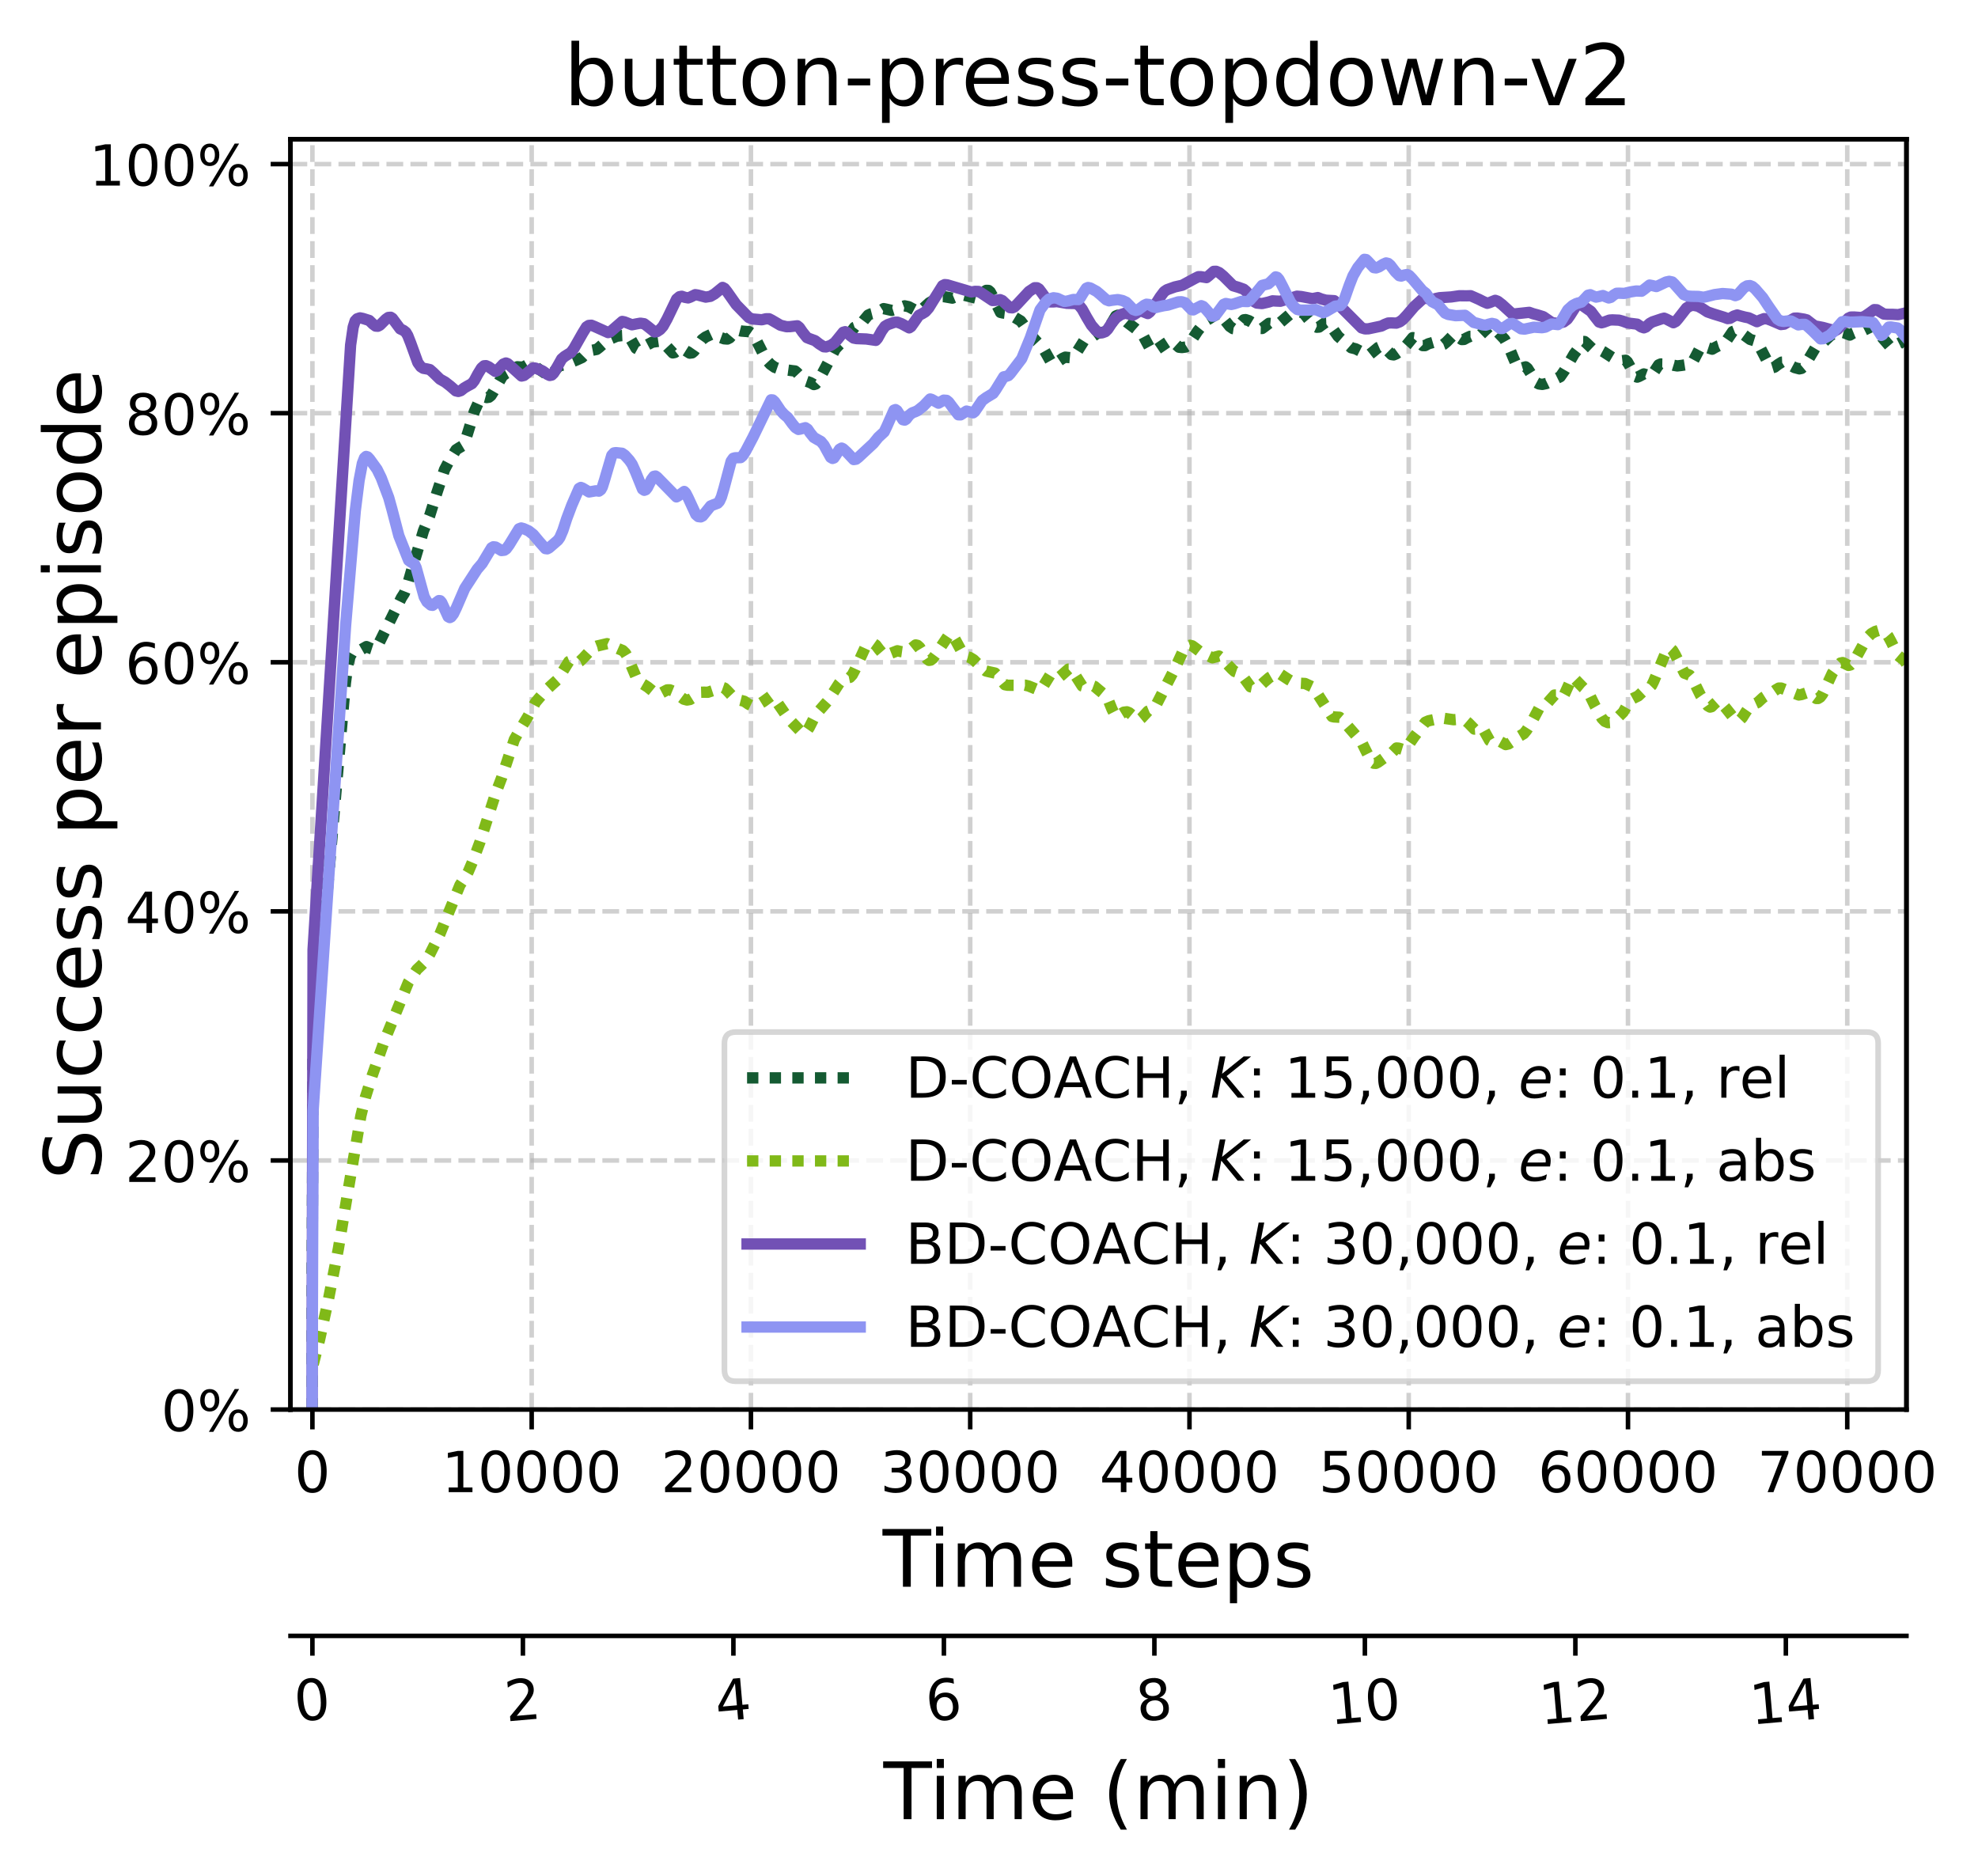 <?xml version="1.0" encoding="utf-8" standalone="no"?>
<!DOCTYPE svg PUBLIC "-//W3C//DTD SVG 1.1//EN"
  "http://www.w3.org/Graphics/SVG/1.1/DTD/svg11.dtd">
<!-- Created with matplotlib (https://matplotlib.org/) -->
<svg height="331.601pt" version="1.1" viewBox="0 0 349.573 331.601" width="349.573pt" xmlns="http://www.w3.org/2000/svg" xmlns:xlink="http://www.w3.org/1999/xlink">
 <defs>
  <style type="text/css">*{stroke-linecap:butt;stroke-linejoin:round;}</style>
 </defs>
 <g id="figure_1">
  <g id="patch_1">
   <path d="M 0 331.601 
L 349.573 331.601 
L 349.573 0 
L 0 0 
z
" style="fill:#ffffff;"/>
  </g>
  <g id="axes_1">
   <g id="patch_2">
    <path d="M 51.338 249.102 
L 336.929 249.102 
L 336.929 24.598 
L 51.338 24.598 
z
" style="fill:#ffffff;"/>
   </g>
   <g id="matplotlib.axis_1">
    <g id="xtick_1">
     <g id="line2d_1">
      <path clip-path="url(#p7979ccc749)" d="M 55.213 249.102 
L 55.213 24.598 
" style="fill:none;stroke:#b0b0b0;stroke-dasharray:2.96,1.28;stroke-dashoffset:0;stroke-opacity:0.6;stroke-width:0.8;"/>
     </g>
     <g id="line2d_2">
      <defs>
       <path d="M 0 0 
L 0 3.5 
" id="m81afb47750" style="stroke:#000000;stroke-width:0.8;"/>
      </defs>
      <g>
       <use style="stroke:#000000;stroke-width:0.8;" x="55.213" xlink:href="#m81afb47750" y="249.102"/>
      </g>
     </g>
     <g id="text_1">
      <!-- 0 -->
      <g transform="translate(52.032 263.7)scale(0.1 -0.1)">
       <defs>
        <path d="M 31.781 66.406 
Q 24.172 66.406 20.328 58.906 
Q 16.5 51.422 16.5 36.375 
Q 16.5 21.391 20.328 13.891 
Q 24.172 6.391 31.781 6.391 
Q 39.453 6.391 43.281 13.891 
Q 47.125 21.391 47.125 36.375 
Q 47.125 51.422 43.281 58.906 
Q 39.453 66.406 31.781 66.406 
z
M 31.781 74.219 
Q 44.047 74.219 50.516 64.516 
Q 56.984 54.828 56.984 36.375 
Q 56.984 17.969 50.516 8.266 
Q 44.047 -1.422 31.781 -1.422 
Q 19.531 -1.422 13.062 8.266 
Q 6.594 17.969 6.594 36.375 
Q 6.594 54.828 13.062 64.516 
Q 19.531 74.219 31.781 74.219 
z
" id="DejaVuSans-48"/>
       </defs>
       <use xlink:href="#DejaVuSans-48"/>
      </g>
     </g>
    </g>
    <g id="xtick_2">
     <g id="line2d_3">
      <path clip-path="url(#p7979ccc749)" d="M 93.964 249.102 
L 93.964 24.598 
" style="fill:none;stroke:#b0b0b0;stroke-dasharray:2.96,1.28;stroke-dashoffset:0;stroke-opacity:0.6;stroke-width:0.8;"/>
     </g>
     <g id="line2d_4">
      <g>
       <use style="stroke:#000000;stroke-width:0.8;" x="93.964" xlink:href="#m81afb47750" y="249.102"/>
      </g>
     </g>
     <g id="text_2">
      <!-- 10000 -->
      <g transform="translate(78.058 263.7)scale(0.1 -0.1)">
       <defs>
        <path d="M 12.406 8.297 
L 28.516 8.297 
L 28.516 63.922 
L 10.984 60.406 
L 10.984 69.391 
L 28.422 72.906 
L 38.281 72.906 
L 38.281 8.297 
L 54.391 8.297 
L 54.391 0 
L 12.406 0 
z
" id="DejaVuSans-49"/>
       </defs>
       <use xlink:href="#DejaVuSans-49"/>
       <use x="63.623" xlink:href="#DejaVuSans-48"/>
       <use x="127.246" xlink:href="#DejaVuSans-48"/>
       <use x="190.869" xlink:href="#DejaVuSans-48"/>
       <use x="254.492" xlink:href="#DejaVuSans-48"/>
      </g>
     </g>
    </g>
    <g id="xtick_3">
     <g id="line2d_5">
      <path clip-path="url(#p7979ccc749)" d="M 132.714 249.102 
L 132.714 24.598 
" style="fill:none;stroke:#b0b0b0;stroke-dasharray:2.96,1.28;stroke-dashoffset:0;stroke-opacity:0.6;stroke-width:0.8;"/>
     </g>
     <g id="line2d_6">
      <g>
       <use style="stroke:#000000;stroke-width:0.8;" x="132.714" xlink:href="#m81afb47750" y="249.102"/>
      </g>
     </g>
     <g id="text_3">
      <!-- 20000 -->
      <g transform="translate(116.808 263.7)scale(0.1 -0.1)">
       <defs>
        <path d="M 19.188 8.297 
L 53.609 8.297 
L 53.609 0 
L 7.328 0 
L 7.328 8.297 
Q 12.938 14.109 22.625 23.891 
Q 32.328 33.688 34.812 36.531 
Q 39.547 41.844 41.422 45.531 
Q 43.312 49.219 43.312 52.781 
Q 43.312 58.594 39.234 62.25 
Q 35.156 65.922 28.609 65.922 
Q 23.969 65.922 18.812 64.312 
Q 13.672 62.703 7.812 59.422 
L 7.812 69.391 
Q 13.766 71.781 18.938 73 
Q 24.125 74.219 28.422 74.219 
Q 39.75 74.219 46.484 68.547 
Q 53.219 62.891 53.219 53.422 
Q 53.219 48.922 51.531 44.891 
Q 49.859 40.875 45.406 35.406 
Q 44.188 33.984 37.641 27.219 
Q 31.109 20.453 19.188 8.297 
z
" id="DejaVuSans-50"/>
       </defs>
       <use xlink:href="#DejaVuSans-50"/>
       <use x="63.623" xlink:href="#DejaVuSans-48"/>
       <use x="127.246" xlink:href="#DejaVuSans-48"/>
       <use x="190.869" xlink:href="#DejaVuSans-48"/>
       <use x="254.492" xlink:href="#DejaVuSans-48"/>
      </g>
     </g>
    </g>
    <g id="xtick_4">
     <g id="line2d_7">
      <path clip-path="url(#p7979ccc749)" d="M 171.465 249.102 
L 171.465 24.598 
" style="fill:none;stroke:#b0b0b0;stroke-dasharray:2.96,1.28;stroke-dashoffset:0;stroke-opacity:0.6;stroke-width:0.8;"/>
     </g>
     <g id="line2d_8">
      <g>
       <use style="stroke:#000000;stroke-width:0.8;" x="171.465" xlink:href="#m81afb47750" y="249.102"/>
      </g>
     </g>
     <g id="text_4">
      <!-- 30000 -->
      <g transform="translate(155.558 263.7)scale(0.1 -0.1)">
       <defs>
        <path d="M 40.578 39.312 
Q 47.656 37.797 51.625 33 
Q 55.609 28.219 55.609 21.188 
Q 55.609 10.406 48.188 4.484 
Q 40.766 -1.422 27.094 -1.422 
Q 22.516 -1.422 17.656 -0.516 
Q 12.797 0.391 7.625 2.203 
L 7.625 11.719 
Q 11.719 9.328 16.594 8.109 
Q 21.484 6.891 26.812 6.891 
Q 36.078 6.891 40.938 10.547 
Q 45.797 14.203 45.797 21.188 
Q 45.797 27.641 41.281 31.266 
Q 36.766 34.906 28.719 34.906 
L 20.219 34.906 
L 20.219 43.016 
L 29.109 43.016 
Q 36.375 43.016 40.234 45.922 
Q 44.094 48.828 44.094 54.297 
Q 44.094 59.906 40.109 62.906 
Q 36.141 65.922 28.719 65.922 
Q 24.656 65.922 20.016 65.031 
Q 15.375 64.156 9.812 62.312 
L 9.812 71.094 
Q 15.438 72.656 20.344 73.438 
Q 25.25 74.219 29.594 74.219 
Q 40.828 74.219 47.359 69.109 
Q 53.906 64.016 53.906 55.328 
Q 53.906 49.266 50.438 45.094 
Q 46.969 40.922 40.578 39.312 
z
" id="DejaVuSans-51"/>
       </defs>
       <use xlink:href="#DejaVuSans-51"/>
       <use x="63.623" xlink:href="#DejaVuSans-48"/>
       <use x="127.246" xlink:href="#DejaVuSans-48"/>
       <use x="190.869" xlink:href="#DejaVuSans-48"/>
       <use x="254.492" xlink:href="#DejaVuSans-48"/>
      </g>
     </g>
    </g>
    <g id="xtick_5">
     <g id="line2d_9">
      <path clip-path="url(#p7979ccc749)" d="M 210.215 249.102 
L 210.215 24.598 
" style="fill:none;stroke:#b0b0b0;stroke-dasharray:2.96,1.28;stroke-dashoffset:0;stroke-opacity:0.6;stroke-width:0.8;"/>
     </g>
     <g id="line2d_10">
      <g>
       <use style="stroke:#000000;stroke-width:0.8;" x="210.215" xlink:href="#m81afb47750" y="249.102"/>
      </g>
     </g>
     <g id="text_5">
      <!-- 40000 -->
      <g transform="translate(194.309 263.7)scale(0.1 -0.1)">
       <defs>
        <path d="M 37.797 64.312 
L 12.891 25.391 
L 37.797 25.391 
z
M 35.203 72.906 
L 47.609 72.906 
L 47.609 25.391 
L 58.016 25.391 
L 58.016 17.188 
L 47.609 17.188 
L 47.609 0 
L 37.797 0 
L 37.797 17.188 
L 4.891 17.188 
L 4.891 26.703 
z
" id="DejaVuSans-52"/>
       </defs>
       <use xlink:href="#DejaVuSans-52"/>
       <use x="63.623" xlink:href="#DejaVuSans-48"/>
       <use x="127.246" xlink:href="#DejaVuSans-48"/>
       <use x="190.869" xlink:href="#DejaVuSans-48"/>
       <use x="254.492" xlink:href="#DejaVuSans-48"/>
      </g>
     </g>
    </g>
    <g id="xtick_6">
     <g id="line2d_11">
      <path clip-path="url(#p7979ccc749)" d="M 248.966 249.102 
L 248.966 24.598 
" style="fill:none;stroke:#b0b0b0;stroke-dasharray:2.96,1.28;stroke-dashoffset:0;stroke-opacity:0.6;stroke-width:0.8;"/>
     </g>
     <g id="line2d_12">
      <g>
       <use style="stroke:#000000;stroke-width:0.8;" x="248.966" xlink:href="#m81afb47750" y="249.102"/>
      </g>
     </g>
     <g id="text_6">
      <!-- 50000 -->
      <g transform="translate(233.059 263.7)scale(0.1 -0.1)">
       <defs>
        <path d="M 10.797 72.906 
L 49.516 72.906 
L 49.516 64.594 
L 19.828 64.594 
L 19.828 46.734 
Q 21.969 47.469 24.109 47.828 
Q 26.266 48.188 28.422 48.188 
Q 40.625 48.188 47.75 41.5 
Q 54.891 34.812 54.891 23.391 
Q 54.891 11.625 47.562 5.094 
Q 40.234 -1.422 26.906 -1.422 
Q 22.312 -1.422 17.547 -0.641 
Q 12.797 0.141 7.719 1.703 
L 7.719 11.625 
Q 12.109 9.234 16.797 8.062 
Q 21.484 6.891 26.703 6.891 
Q 35.156 6.891 40.078 11.328 
Q 45.016 15.766 45.016 23.391 
Q 45.016 31 40.078 35.438 
Q 35.156 39.891 26.703 39.891 
Q 22.75 39.891 18.812 39.016 
Q 14.891 38.141 10.797 36.281 
z
" id="DejaVuSans-53"/>
       </defs>
       <use xlink:href="#DejaVuSans-53"/>
       <use x="63.623" xlink:href="#DejaVuSans-48"/>
       <use x="127.246" xlink:href="#DejaVuSans-48"/>
       <use x="190.869" xlink:href="#DejaVuSans-48"/>
       <use x="254.492" xlink:href="#DejaVuSans-48"/>
      </g>
     </g>
    </g>
    <g id="xtick_7">
     <g id="line2d_13">
      <path clip-path="url(#p7979ccc749)" d="M 287.716 249.102 
L 287.716 24.598 
" style="fill:none;stroke:#b0b0b0;stroke-dasharray:2.96,1.28;stroke-dashoffset:0;stroke-opacity:0.6;stroke-width:0.8;"/>
     </g>
     <g id="line2d_14">
      <g>
       <use style="stroke:#000000;stroke-width:0.8;" x="287.716" xlink:href="#m81afb47750" y="249.102"/>
      </g>
     </g>
     <g id="text_7">
      <!-- 60000 -->
      <g transform="translate(271.81 263.7)scale(0.1 -0.1)">
       <defs>
        <path d="M 33.016 40.375 
Q 26.375 40.375 22.484 35.828 
Q 18.609 31.297 18.609 23.391 
Q 18.609 15.531 22.484 10.953 
Q 26.375 6.391 33.016 6.391 
Q 39.656 6.391 43.531 10.953 
Q 47.406 15.531 47.406 23.391 
Q 47.406 31.297 43.531 35.828 
Q 39.656 40.375 33.016 40.375 
z
M 52.594 71.297 
L 52.594 62.312 
Q 48.875 64.062 45.094 64.984 
Q 41.312 65.922 37.594 65.922 
Q 27.828 65.922 22.672 59.328 
Q 17.531 52.734 16.797 39.406 
Q 19.672 43.656 24.016 45.922 
Q 28.375 48.188 33.594 48.188 
Q 44.578 48.188 50.953 41.516 
Q 57.328 34.859 57.328 23.391 
Q 57.328 12.156 50.688 5.359 
Q 44.047 -1.422 33.016 -1.422 
Q 20.359 -1.422 13.672 8.266 
Q 6.984 17.969 6.984 36.375 
Q 6.984 53.656 15.188 63.938 
Q 23.391 74.219 37.203 74.219 
Q 40.922 74.219 44.703 73.484 
Q 48.484 72.75 52.594 71.297 
z
" id="DejaVuSans-54"/>
       </defs>
       <use xlink:href="#DejaVuSans-54"/>
       <use x="63.623" xlink:href="#DejaVuSans-48"/>
       <use x="127.246" xlink:href="#DejaVuSans-48"/>
       <use x="190.869" xlink:href="#DejaVuSans-48"/>
       <use x="254.492" xlink:href="#DejaVuSans-48"/>
      </g>
     </g>
    </g>
    <g id="xtick_8">
     <g id="line2d_15">
      <path clip-path="url(#p7979ccc749)" d="M 326.466 249.102 
L 326.466 24.598 
" style="fill:none;stroke:#b0b0b0;stroke-dasharray:2.96,1.28;stroke-dashoffset:0;stroke-opacity:0.6;stroke-width:0.8;"/>
     </g>
     <g id="line2d_16">
      <g>
       <use style="stroke:#000000;stroke-width:0.8;" x="326.466" xlink:href="#m81afb47750" y="249.102"/>
      </g>
     </g>
     <g id="text_8">
      <!-- 70000 -->
      <g transform="translate(310.56 263.7)scale(0.1 -0.1)">
       <defs>
        <path d="M 8.203 72.906 
L 55.078 72.906 
L 55.078 68.703 
L 28.609 0 
L 18.312 0 
L 43.219 64.594 
L 8.203 64.594 
z
" id="DejaVuSans-55"/>
       </defs>
       <use xlink:href="#DejaVuSans-55"/>
       <use x="63.623" xlink:href="#DejaVuSans-48"/>
       <use x="127.246" xlink:href="#DejaVuSans-48"/>
       <use x="190.869" xlink:href="#DejaVuSans-48"/>
       <use x="254.492" xlink:href="#DejaVuSans-48"/>
      </g>
     </g>
    </g>
    <g id="text_9">
     <!-- Time steps -->
     <g transform="translate(155.994 280.418)scale(0.14 -0.14)">
      <defs>
       <path d="M -0.297 72.906 
L 61.375 72.906 
L 61.375 64.594 
L 35.5 64.594 
L 35.5 0 
L 25.594 0 
L 25.594 64.594 
L -0.297 64.594 
z
" id="DejaVuSans-84"/>
       <path d="M 9.422 54.688 
L 18.406 54.688 
L 18.406 0 
L 9.422 0 
z
M 9.422 75.984 
L 18.406 75.984 
L 18.406 64.594 
L 9.422 64.594 
z
" id="DejaVuSans-105"/>
       <path d="M 52 44.188 
Q 55.375 50.25 60.062 53.125 
Q 64.75 56 71.094 56 
Q 79.641 56 84.281 50.016 
Q 88.922 44.047 88.922 33.016 
L 88.922 0 
L 79.891 0 
L 79.891 32.719 
Q 79.891 40.578 77.094 44.375 
Q 74.312 48.188 68.609 48.188 
Q 61.625 48.188 57.562 43.547 
Q 53.516 38.922 53.516 30.906 
L 53.516 0 
L 44.484 0 
L 44.484 32.719 
Q 44.484 40.625 41.703 44.406 
Q 38.922 48.188 33.109 48.188 
Q 26.219 48.188 22.156 43.531 
Q 18.109 38.875 18.109 30.906 
L 18.109 0 
L 9.078 0 
L 9.078 54.688 
L 18.109 54.688 
L 18.109 46.188 
Q 21.188 51.219 25.484 53.609 
Q 29.781 56 35.688 56 
Q 41.656 56 45.828 52.969 
Q 50 49.953 52 44.188 
z
" id="DejaVuSans-109"/>
       <path d="M 56.203 29.594 
L 56.203 25.203 
L 14.891 25.203 
Q 15.484 15.922 20.484 11.062 
Q 25.484 6.203 34.422 6.203 
Q 39.594 6.203 44.453 7.469 
Q 49.312 8.734 54.109 11.281 
L 54.109 2.781 
Q 49.266 0.734 44.188 -0.344 
Q 39.109 -1.422 33.891 -1.422 
Q 20.797 -1.422 13.156 6.188 
Q 5.516 13.812 5.516 26.812 
Q 5.516 40.234 12.766 48.109 
Q 20.016 56 32.328 56 
Q 43.359 56 49.781 48.891 
Q 56.203 41.797 56.203 29.594 
z
M 47.219 32.234 
Q 47.125 39.594 43.094 43.984 
Q 39.062 48.391 32.422 48.391 
Q 24.906 48.391 20.391 44.141 
Q 15.875 39.891 15.188 32.172 
z
" id="DejaVuSans-101"/>
       <path id="DejaVuSans-32"/>
       <path d="M 44.281 53.078 
L 44.281 44.578 
Q 40.484 46.531 36.375 47.5 
Q 32.281 48.484 27.875 48.484 
Q 21.188 48.484 17.844 46.438 
Q 14.5 44.391 14.5 40.281 
Q 14.5 37.156 16.891 35.375 
Q 19.281 33.594 26.516 31.984 
L 29.594 31.297 
Q 39.156 29.25 43.188 25.516 
Q 47.219 21.781 47.219 15.094 
Q 47.219 7.469 41.188 3.016 
Q 35.156 -1.422 24.609 -1.422 
Q 20.219 -1.422 15.453 -0.562 
Q 10.688 0.297 5.422 2 
L 5.422 11.281 
Q 10.406 8.688 15.234 7.391 
Q 20.062 6.109 24.812 6.109 
Q 31.156 6.109 34.562 8.281 
Q 37.984 10.453 37.984 14.406 
Q 37.984 18.062 35.516 20.016 
Q 33.062 21.969 24.703 23.781 
L 21.578 24.516 
Q 13.234 26.266 9.516 29.906 
Q 5.812 33.547 5.812 39.891 
Q 5.812 47.609 11.281 51.797 
Q 16.75 56 26.812 56 
Q 31.781 56 36.172 55.266 
Q 40.578 54.547 44.281 53.078 
z
" id="DejaVuSans-115"/>
       <path d="M 18.312 70.219 
L 18.312 54.688 
L 36.812 54.688 
L 36.812 47.703 
L 18.312 47.703 
L 18.312 18.016 
Q 18.312 11.328 20.141 9.422 
Q 21.969 7.516 27.594 7.516 
L 36.812 7.516 
L 36.812 0 
L 27.594 0 
Q 17.188 0 13.234 3.875 
Q 9.281 7.766 9.281 18.016 
L 9.281 47.703 
L 2.688 47.703 
L 2.688 54.688 
L 9.281 54.688 
L 9.281 70.219 
z
" id="DejaVuSans-116"/>
       <path d="M 18.109 8.203 
L 18.109 -20.797 
L 9.078 -20.797 
L 9.078 54.688 
L 18.109 54.688 
L 18.109 46.391 
Q 20.953 51.266 25.266 53.625 
Q 29.594 56 35.594 56 
Q 45.562 56 51.781 48.094 
Q 58.016 40.188 58.016 27.297 
Q 58.016 14.406 51.781 6.484 
Q 45.562 -1.422 35.594 -1.422 
Q 29.594 -1.422 25.266 0.953 
Q 20.953 3.328 18.109 8.203 
z
M 48.688 27.297 
Q 48.688 37.203 44.609 42.844 
Q 40.531 48.484 33.406 48.484 
Q 26.266 48.484 22.188 42.844 
Q 18.109 37.203 18.109 27.297 
Q 18.109 17.391 22.188 11.75 
Q 26.266 6.109 33.406 6.109 
Q 40.531 6.109 44.609 11.75 
Q 48.688 17.391 48.688 27.297 
z
" id="DejaVuSans-112"/>
      </defs>
      <use xlink:href="#DejaVuSans-84"/>
      <use x="57.959" xlink:href="#DejaVuSans-105"/>
      <use x="85.742" xlink:href="#DejaVuSans-109"/>
      <use x="183.154" xlink:href="#DejaVuSans-101"/>
      <use x="244.678" xlink:href="#DejaVuSans-32"/>
      <use x="276.465" xlink:href="#DejaVuSans-115"/>
      <use x="328.564" xlink:href="#DejaVuSans-116"/>
      <use x="367.773" xlink:href="#DejaVuSans-101"/>
      <use x="429.297" xlink:href="#DejaVuSans-112"/>
      <use x="492.773" xlink:href="#DejaVuSans-115"/>
     </g>
    </g>
   </g>
   <g id="matplotlib.axis_2">
    <g id="ytick_1">
     <g id="line2d_17">
      <path clip-path="url(#p7979ccc749)" d="M 51.338 249.102 
L 336.929 249.102 
" style="fill:none;stroke:#b0b0b0;stroke-dasharray:2.96,1.28;stroke-dashoffset:0;stroke-opacity:0.6;stroke-width:0.8;"/>
     </g>
     <g id="line2d_18">
      <defs>
       <path d="M 0 0 
L -3.5 0 
" id="m89ff3ab82a" style="stroke:#000000;stroke-width:0.8;"/>
      </defs>
      <g>
       <use style="stroke:#000000;stroke-width:0.8;" x="51.338" xlink:href="#m89ff3ab82a" y="249.102"/>
      </g>
     </g>
     <g id="text_10">
      <!-- 0% -->
      <g transform="translate(28.474 252.901)scale(0.1 -0.1)">
       <defs>
        <path d="M 72.703 32.078 
Q 68.453 32.078 66.031 28.469 
Q 63.625 24.859 63.625 18.406 
Q 63.625 12.062 66.031 8.422 
Q 68.453 4.781 72.703 4.781 
Q 76.859 4.781 79.266 8.422 
Q 81.688 12.062 81.688 18.406 
Q 81.688 24.812 79.266 28.438 
Q 76.859 32.078 72.703 32.078 
z
M 72.703 38.281 
Q 80.422 38.281 84.953 32.906 
Q 89.5 27.547 89.5 18.406 
Q 89.5 9.281 84.938 3.922 
Q 80.375 -1.422 72.703 -1.422 
Q 64.891 -1.422 60.344 3.922 
Q 55.812 9.281 55.812 18.406 
Q 55.812 27.594 60.375 32.938 
Q 64.938 38.281 72.703 38.281 
z
M 22.312 68.016 
Q 18.109 68.016 15.688 64.375 
Q 13.281 60.75 13.281 54.391 
Q 13.281 47.953 15.672 44.328 
Q 18.062 40.719 22.312 40.719 
Q 26.562 40.719 28.969 44.328 
Q 31.391 47.953 31.391 54.391 
Q 31.391 60.688 28.953 64.344 
Q 26.516 68.016 22.312 68.016 
z
M 66.406 74.219 
L 74.219 74.219 
L 28.609 -1.422 
L 20.797 -1.422 
z
M 22.312 74.219 
Q 30.031 74.219 34.609 68.875 
Q 39.203 63.531 39.203 54.391 
Q 39.203 45.172 34.641 39.844 
Q 30.078 34.516 22.312 34.516 
Q 14.547 34.516 10.031 39.859 
Q 5.516 45.219 5.516 54.391 
Q 5.516 63.484 10.047 68.844 
Q 14.594 74.219 22.312 74.219 
z
" id="DejaVuSans-37"/>
       </defs>
       <use xlink:href="#DejaVuSans-48"/>
       <use x="63.623" xlink:href="#DejaVuSans-37"/>
      </g>
     </g>
    </g>
    <g id="ytick_2">
     <g id="line2d_19">
      <path clip-path="url(#p7979ccc749)" d="M 51.338 205.081 
L 336.929 205.081 
" style="fill:none;stroke:#b0b0b0;stroke-dasharray:2.96,1.28;stroke-dashoffset:0;stroke-opacity:0.6;stroke-width:0.8;"/>
     </g>
     <g id="line2d_20">
      <g>
       <use style="stroke:#000000;stroke-width:0.8;" x="51.338" xlink:href="#m89ff3ab82a" y="205.081"/>
      </g>
     </g>
     <g id="text_11">
      <!-- 20% -->
      <g transform="translate(22.112 208.88)scale(0.1 -0.1)">
       <use xlink:href="#DejaVuSans-50"/>
       <use x="63.623" xlink:href="#DejaVuSans-48"/>
       <use x="127.246" xlink:href="#DejaVuSans-37"/>
      </g>
     </g>
    </g>
    <g id="ytick_3">
     <g id="line2d_21">
      <path clip-path="url(#p7979ccc749)" d="M 51.338 161.061 
L 336.929 161.061 
" style="fill:none;stroke:#b0b0b0;stroke-dasharray:2.96,1.28;stroke-dashoffset:0;stroke-opacity:0.6;stroke-width:0.8;"/>
     </g>
     <g id="line2d_22">
      <g>
       <use style="stroke:#000000;stroke-width:0.8;" x="51.338" xlink:href="#m89ff3ab82a" y="161.061"/>
      </g>
     </g>
     <g id="text_12">
      <!-- 40% -->
      <g transform="translate(22.112 164.86)scale(0.1 -0.1)">
       <use xlink:href="#DejaVuSans-52"/>
       <use x="63.623" xlink:href="#DejaVuSans-48"/>
       <use x="127.246" xlink:href="#DejaVuSans-37"/>
      </g>
     </g>
    </g>
    <g id="ytick_4">
     <g id="line2d_23">
      <path clip-path="url(#p7979ccc749)" d="M 51.338 117.04 
L 336.929 117.04 
" style="fill:none;stroke:#b0b0b0;stroke-dasharray:2.96,1.28;stroke-dashoffset:0;stroke-opacity:0.6;stroke-width:0.8;"/>
     </g>
     <g id="line2d_24">
      <g>
       <use style="stroke:#000000;stroke-width:0.8;" x="51.338" xlink:href="#m89ff3ab82a" y="117.04"/>
      </g>
     </g>
     <g id="text_13">
      <!-- 60% -->
      <g transform="translate(22.112 120.84)scale(0.1 -0.1)">
       <use xlink:href="#DejaVuSans-54"/>
       <use x="63.623" xlink:href="#DejaVuSans-48"/>
       <use x="127.246" xlink:href="#DejaVuSans-37"/>
      </g>
     </g>
    </g>
    <g id="ytick_5">
     <g id="line2d_25">
      <path clip-path="url(#p7979ccc749)" d="M 51.338 73.02 
L 336.929 73.02 
" style="fill:none;stroke:#b0b0b0;stroke-dasharray:2.96,1.28;stroke-dashoffset:0;stroke-opacity:0.6;stroke-width:0.8;"/>
     </g>
     <g id="line2d_26">
      <g>
       <use style="stroke:#000000;stroke-width:0.8;" x="51.338" xlink:href="#m89ff3ab82a" y="73.02"/>
      </g>
     </g>
     <g id="text_14">
      <!-- 80% -->
      <g transform="translate(22.112 76.819)scale(0.1 -0.1)">
       <defs>
        <path d="M 31.781 34.625 
Q 24.75 34.625 20.719 30.859 
Q 16.703 27.094 16.703 20.516 
Q 16.703 13.922 20.719 10.156 
Q 24.75 6.391 31.781 6.391 
Q 38.812 6.391 42.859 10.172 
Q 46.922 13.969 46.922 20.516 
Q 46.922 27.094 42.891 30.859 
Q 38.875 34.625 31.781 34.625 
z
M 21.922 38.812 
Q 15.578 40.375 12.031 44.719 
Q 8.5 49.078 8.5 55.328 
Q 8.5 64.062 14.719 69.141 
Q 20.953 74.219 31.781 74.219 
Q 42.672 74.219 48.875 69.141 
Q 55.078 64.062 55.078 55.328 
Q 55.078 49.078 51.531 44.719 
Q 48 40.375 41.703 38.812 
Q 48.828 37.156 52.797 32.312 
Q 56.781 27.484 56.781 20.516 
Q 56.781 9.906 50.312 4.234 
Q 43.844 -1.422 31.781 -1.422 
Q 19.734 -1.422 13.25 4.234 
Q 6.781 9.906 6.781 20.516 
Q 6.781 27.484 10.781 32.312 
Q 14.797 37.156 21.922 38.812 
z
M 18.312 54.391 
Q 18.312 48.734 21.844 45.562 
Q 25.391 42.391 31.781 42.391 
Q 38.141 42.391 41.719 45.562 
Q 45.312 48.734 45.312 54.391 
Q 45.312 60.062 41.719 63.234 
Q 38.141 66.406 31.781 66.406 
Q 25.391 66.406 21.844 63.234 
Q 18.312 60.062 18.312 54.391 
z
" id="DejaVuSans-56"/>
       </defs>
       <use xlink:href="#DejaVuSans-56"/>
       <use x="63.623" xlink:href="#DejaVuSans-48"/>
       <use x="127.246" xlink:href="#DejaVuSans-37"/>
      </g>
     </g>
    </g>
    <g id="ytick_6">
     <g id="line2d_27">
      <path clip-path="url(#p7979ccc749)" d="M 51.338 29 
L 336.929 29 
" style="fill:none;stroke:#b0b0b0;stroke-dasharray:2.96,1.28;stroke-dashoffset:0;stroke-opacity:0.6;stroke-width:0.8;"/>
     </g>
     <g id="line2d_28">
      <g>
       <use style="stroke:#000000;stroke-width:0.8;" x="51.338" xlink:href="#m89ff3ab82a" y="29"/>
      </g>
     </g>
     <g id="text_15">
      <!-- 100% -->
      <g transform="translate(15.749 32.799)scale(0.1 -0.1)">
       <use xlink:href="#DejaVuSans-49"/>
       <use x="63.623" xlink:href="#DejaVuSans-48"/>
       <use x="127.246" xlink:href="#DejaVuSans-48"/>
       <use x="190.869" xlink:href="#DejaVuSans-37"/>
      </g>
     </g>
    </g>
    <g id="text_16">
     <!-- Success per episode -->
     <g transform="translate(17.838 208.483)rotate(-90)scale(0.14 -0.14)">
      <defs>
       <path d="M 53.516 70.516 
L 53.516 60.891 
Q 47.906 63.578 42.922 64.891 
Q 37.938 66.219 33.297 66.219 
Q 25.25 66.219 20.875 63.094 
Q 16.5 59.969 16.5 54.203 
Q 16.5 49.359 19.406 46.891 
Q 22.312 44.438 30.422 42.922 
L 36.375 41.703 
Q 47.406 39.594 52.656 34.297 
Q 57.906 29 57.906 20.125 
Q 57.906 9.516 50.797 4.047 
Q 43.703 -1.422 29.984 -1.422 
Q 24.812 -1.422 18.969 -0.25 
Q 13.141 0.922 6.891 3.219 
L 6.891 13.375 
Q 12.891 10.016 18.656 8.297 
Q 24.422 6.594 29.984 6.594 
Q 38.422 6.594 43.016 9.906 
Q 47.609 13.234 47.609 19.391 
Q 47.609 24.75 44.312 27.781 
Q 41.016 30.812 33.5 32.328 
L 27.484 33.5 
Q 16.453 35.688 11.516 40.375 
Q 6.594 45.062 6.594 53.422 
Q 6.594 63.094 13.406 68.656 
Q 20.219 74.219 32.172 74.219 
Q 37.312 74.219 42.625 73.281 
Q 47.953 72.359 53.516 70.516 
z
" id="DejaVuSans-83"/>
       <path d="M 8.5 21.578 
L 8.5 54.688 
L 17.484 54.688 
L 17.484 21.922 
Q 17.484 14.156 20.5 10.266 
Q 23.531 6.391 29.594 6.391 
Q 36.859 6.391 41.078 11.031 
Q 45.312 15.672 45.312 23.688 
L 45.312 54.688 
L 54.297 54.688 
L 54.297 0 
L 45.312 0 
L 45.312 8.406 
Q 42.047 3.422 37.719 1 
Q 33.406 -1.422 27.688 -1.422 
Q 18.266 -1.422 13.375 4.438 
Q 8.5 10.297 8.5 21.578 
z
M 31.109 56 
z
" id="DejaVuSans-117"/>
       <path d="M 48.781 52.594 
L 48.781 44.188 
Q 44.969 46.297 41.141 47.344 
Q 37.312 48.391 33.406 48.391 
Q 24.656 48.391 19.812 42.844 
Q 14.984 37.312 14.984 27.297 
Q 14.984 17.281 19.812 11.734 
Q 24.656 6.203 33.406 6.203 
Q 37.312 6.203 41.141 7.25 
Q 44.969 8.297 48.781 10.406 
L 48.781 2.094 
Q 45.016 0.344 40.984 -0.531 
Q 36.969 -1.422 32.422 -1.422 
Q 20.062 -1.422 12.781 6.344 
Q 5.516 14.109 5.516 27.297 
Q 5.516 40.672 12.859 48.328 
Q 20.219 56 33.016 56 
Q 37.156 56 41.109 55.141 
Q 45.062 54.297 48.781 52.594 
z
" id="DejaVuSans-99"/>
       <path d="M 41.109 46.297 
Q 39.594 47.172 37.812 47.578 
Q 36.031 48 33.891 48 
Q 26.266 48 22.188 43.047 
Q 18.109 38.094 18.109 28.812 
L 18.109 0 
L 9.078 0 
L 9.078 54.688 
L 18.109 54.688 
L 18.109 46.188 
Q 20.953 51.172 25.484 53.578 
Q 30.031 56 36.531 56 
Q 37.453 56 38.578 55.875 
Q 39.703 55.766 41.062 55.516 
z
" id="DejaVuSans-114"/>
       <path d="M 30.609 48.391 
Q 23.391 48.391 19.188 42.75 
Q 14.984 37.109 14.984 27.297 
Q 14.984 17.484 19.156 11.844 
Q 23.344 6.203 30.609 6.203 
Q 37.797 6.203 41.984 11.859 
Q 46.188 17.531 46.188 27.297 
Q 46.188 37.016 41.984 42.703 
Q 37.797 48.391 30.609 48.391 
z
M 30.609 56 
Q 42.328 56 49.016 48.375 
Q 55.719 40.766 55.719 27.297 
Q 55.719 13.875 49.016 6.219 
Q 42.328 -1.422 30.609 -1.422 
Q 18.844 -1.422 12.172 6.219 
Q 5.516 13.875 5.516 27.297 
Q 5.516 40.766 12.172 48.375 
Q 18.844 56 30.609 56 
z
" id="DejaVuSans-111"/>
       <path d="M 45.406 46.391 
L 45.406 75.984 
L 54.391 75.984 
L 54.391 0 
L 45.406 0 
L 45.406 8.203 
Q 42.578 3.328 38.25 0.953 
Q 33.938 -1.422 27.875 -1.422 
Q 17.969 -1.422 11.734 6.484 
Q 5.516 14.406 5.516 27.297 
Q 5.516 40.188 11.734 48.094 
Q 17.969 56 27.875 56 
Q 33.938 56 38.25 53.625 
Q 42.578 51.266 45.406 46.391 
z
M 14.797 27.297 
Q 14.797 17.391 18.875 11.75 
Q 22.953 6.109 30.078 6.109 
Q 37.203 6.109 41.297 11.75 
Q 45.406 17.391 45.406 27.297 
Q 45.406 37.203 41.297 42.844 
Q 37.203 48.484 30.078 48.484 
Q 22.953 48.484 18.875 42.844 
Q 14.797 37.203 14.797 27.297 
z
" id="DejaVuSans-100"/>
      </defs>
      <use xlink:href="#DejaVuSans-83"/>
      <use x="63.477" xlink:href="#DejaVuSans-117"/>
      <use x="126.855" xlink:href="#DejaVuSans-99"/>
      <use x="181.836" xlink:href="#DejaVuSans-99"/>
      <use x="236.816" xlink:href="#DejaVuSans-101"/>
      <use x="298.34" xlink:href="#DejaVuSans-115"/>
      <use x="350.439" xlink:href="#DejaVuSans-115"/>
      <use x="402.539" xlink:href="#DejaVuSans-32"/>
      <use x="434.326" xlink:href="#DejaVuSans-112"/>
      <use x="497.803" xlink:href="#DejaVuSans-101"/>
      <use x="559.326" xlink:href="#DejaVuSans-114"/>
      <use x="600.439" xlink:href="#DejaVuSans-32"/>
      <use x="632.227" xlink:href="#DejaVuSans-101"/>
      <use x="693.75" xlink:href="#DejaVuSans-112"/>
      <use x="757.227" xlink:href="#DejaVuSans-105"/>
      <use x="785.01" xlink:href="#DejaVuSans-115"/>
      <use x="837.109" xlink:href="#DejaVuSans-111"/>
      <use x="898.291" xlink:href="#DejaVuSans-100"/>
      <use x="961.768" xlink:href="#DejaVuSans-101"/>
     </g>
    </g>
   </g>
   <g id="line2d_29">
    <path clip-path="url(#p7979ccc749)" d="M 55.136 249.102 
L 55.157 248.995 
L 55.182 223.933 
L 55.326 185.734 
L 57.24 164.483 
L 61.042 120.726 
L 61.456 117.58 
L 61.855 116.034 
L 62.247 115.356 
L 62.549 115.188 
L 63.374 115.069 
L 64.765 114.268 
L 65.424 114.565 
L 65.901 114.718 
L 66.288 114.606 
L 66.649 114.255 
L 67.044 113.533 
L 70.938 105.654 
L 71.45 104.856 
L 71.954 103.578 
L 72.725 100.868 
L 74.848 93.777 
L 75.922 91.175 
L 77.216 87.055 
L 78.564 82.984 
L 79.293 81.601 
L 80.599 79.487 
L 81.122 79.151 
L 81.792 78.752 
L 82.145 78.094 
L 82.583 76.773 
L 83.842 72.699 
L 84.722 70.73 
L 85.137 70.233 
L 85.493 70.115 
L 86.024 70.258 
L 86.404 70.202 
L 86.768 69.908 
L 87.217 69.198 
L 88.81 66.436 
L 89.38 66.02 
L 90.414 65.456 
L 91.422 64.816 
L 92.003 64.864 
L 92.526 64.843 
L 92.918 64.623 
L 93.611 64.204 
L 94.007 64.283 
L 94.429 64.639 
L 95.099 65.157 
L 96.107 65.811 
L 96.99 66.495 
L 97.296 66.405 
L 97.637 66.046 
L 98.738 64.693 
L 99.18 64.587 
L 100.013 64.413 
L 102.02 63.567 
L 102.861 63.186 
L 103.566 62.481 
L 104.144 62.022 
L 104.62 61.909 
L 105.442 61.752 
L 105.891 61.413 
L 107.317 60.145 
L 108.999 59.415 
L 109.828 59.313 
L 110.925 59.261 
L 111.258 59.557 
L 111.661 60.259 
L 112.401 61.546 
L 112.75 61.738 
L 113.052 61.649 
L 115.284 60.473 
L 116.664 60.278 
L 117.156 60.514 
L 117.598 60.95 
L 118.904 62.367 
L 119.256 62.292 
L 119.748 61.914 
L 120.264 61.631 
L 120.651 61.657 
L 121.112 61.919 
L 121.895 62.408 
L 122.318 62.359 
L 122.662 62.068 
L 123.213 61.266 
L 124.088 60.01 
L 124.685 59.566 
L 125.945 58.975 
L 126.324 59.058 
L 127.278 59.622 
L 127.979 59.874 
L 128.553 59.917 
L 128.959 59.711 
L 129.413 59.181 
L 130.072 58.479 
L 130.447 58.358 
L 131.021 58.507 
L 131.653 58.559 
L 132.397 58.615 
L 132.854 58.931 
L 133.358 59.537 
L 133.904 60.594 
L 135.411 63.563 
L 136.163 64.381 
L 136.903 64.909 
L 137.721 65.194 
L 140.015 65.507 
L 140.511 65.561 
L 140.852 65.844 
L 142.169 67.254 
L 143.192 67.606 
L 143.84 67.962 
L 144.157 67.868 
L 144.483 67.522 
L 145.076 66.472 
L 147.618 61.689 
L 148.269 60.991 
L 149.679 59.627 
L 151.016 57.848 
L 151.721 57.6 
L 152.148 57.3 
L 152.644 56.632 
L 153.434 55.687 
L 153.868 55.486 
L 155.228 55.137 
L 156.17 54.543 
L 156.596 54.628 
L 157.588 54.859 
L 158.204 54.668 
L 159.882 54.051 
L 160.584 54.198 
L 161.157 54.503 
L 162.285 55.085 
L 162.614 54.982 
L 163.203 54.447 
L 164.226 53.517 
L 165.377 52.872 
L 166.427 52.421 
L 166.826 52.424 
L 168.299 52.686 
L 168.911 52.43 
L 169.845 52.091 
L 170.415 52.174 
L 172.53 52.705 
L 173.019 52.415 
L 173.848 51.595 
L 174.305 51.315 
L 174.7 51.328 
L 174.991 51.573 
L 175.351 52.224 
L 176.82 55.211 
L 177.239 55.31 
L 178.258 55.432 
L 180.389 56.726 
L 180.831 57.303 
L 182.094 59.136 
L 184.462 61.718 
L 185.845 64.174 
L 186.217 64.216 
L 186.701 64.076 
L 187.81 63.331 
L 188.275 63.118 
L 188.713 63.169 
L 189.449 63.235 
L 189.778 63.011 
L 190.177 62.433 
L 191.603 60.166 
L 192.022 60.014 
L 192.762 59.737 
L 193.27 59.355 
L 193.89 58.934 
L 194.564 58.781 
L 195.358 58.625 
L 195.757 58.253 
L 196.269 57.433 
L 197.21 55.847 
L 197.54 55.712 
L 197.893 55.837 
L 198.373 56.249 
L 199.136 56.92 
L 200.706 58.107 
L 201.5 58.804 
L 202.124 59.483 
L 202.57 60.329 
L 203.337 61.749 
L 203.705 62.034 
L 204.027 62.01 
L 204.499 61.704 
L 205.495 61.033 
L 206.15 60.578 
L 206.731 60.203 
L 207.061 60.224 
L 207.394 60.491 
L 208.363 61.363 
L 208.878 61.417 
L 209.529 61.331 
L 209.948 61.068 
L 210.347 60.505 
L 211.653 58.517 
L 212.544 57.409 
L 213.222 56.625 
L 213.741 56.318 
L 214.315 55.946 
L 215.14 55.517 
L 215.458 55.564 
L 215.939 55.911 
L 216.431 56.544 
L 217.337 57.682 
L 217.915 58.075 
L 218.326 58.131 
L 218.659 57.937 
L 219.135 57.336 
L 219.829 56.519 
L 220.139 56.483 
L 220.74 56.682 
L 221.976 57.427 
L 222.712 58.043 
L 223.045 58.052 
L 223.414 57.789 
L 224.266 57.14 
L 224.673 57.178 
L 225.723 57.403 
L 226.111 57.133 
L 227.85 55.643 
L 229.726 55.159 
L 230.113 55.224 
L 230.555 55.528 
L 231.105 56.241 
L 232.26 57.614 
L 232.725 57.83 
L 233.113 57.802 
L 233.493 57.514 
L 234.206 57.01 
L 234.593 56.995 
L 234.911 57.223 
L 235.36 57.844 
L 236.48 59.436 
L 238.805 61.456 
L 239.584 61.646 
L 241.029 62.372 
L 241.68 62.674 
L 242.142 62.575 
L 242.56 62.245 
L 243.564 61.414 
L 244.052 61.202 
L 244.494 61.281 
L 244.854 61.59 
L 245.92 62.657 
L 246.307 62.717 
L 246.753 62.533 
L 248.005 61.629 
L 248.605 60.96 
L 249.667 59.669 
L 249.973 59.707 
L 250.318 59.977 
L 251.434 61.075 
L 251.837 61.082 
L 252.441 60.755 
L 253.275 60.515 
L 253.805 60.749 
L 254.662 61.036 
L 255.123 60.861 
L 255.65 60.431 
L 257.018 59.028 
L 257.347 59.176 
L 257.921 59.723 
L 258.355 60.01 
L 258.727 59.987 
L 259.238 59.703 
L 259.82 59.439 
L 260.381 59.435 
L 261.16 59.462 
L 261.618 59.205 
L 262.354 58.49 
L 263.102 57.798 
L 263.528 57.681 
L 263.857 57.847 
L 264.466 58.45 
L 265.896 59.951 
L 266.686 61.371 
L 267.465 63.257 
L 268.163 64.844 
L 268.5 65.122 
L 268.79 65.08 
L 269.631 64.835 
L 269.941 65.08 
L 270.383 65.781 
L 271.499 67.594 
L 271.976 67.851 
L 272.568 67.933 
L 273.305 67.775 
L 275.734 66.582 
L 276.529 65.434 
L 278.191 62.569 
L 278.889 61.651 
L 279.772 60.348 
L 280.04 60.353 
L 280.35 60.608 
L 281.33 61.55 
L 281.88 61.599 
L 282.512 61.693 
L 283.384 62.162 
L 284.845 63.108 
L 286.019 63.804 
L 286.503 63.763 
L 287.317 63.667 
L 287.615 63.949 
L 288.045 64.724 
L 289.006 66.519 
L 289.347 66.647 
L 289.665 66.528 
L 290.506 66.086 
L 290.882 66.198 
L 291.657 66.488 
L 291.932 66.306 
L 292.3 65.752 
L 293.133 64.486 
L 293.501 64.326 
L 295.144 64.353 
L 295.819 64.563 
L 296.423 64.667 
L 297.132 64.586 
L 298.008 64.449 
L 298.768 64.378 
L 299.097 64.059 
L 299.492 63.33 
L 300.5 61.401 
L 300.856 61.213 
L 301.228 61.26 
L 302.592 61.71 
L 303.073 61.428 
L 303.666 61.129 
L 304.662 60.812 
L 305.045 60.317 
L 306.204 58.61 
L 306.653 58.433 
L 307.095 58.475 
L 307.591 58.744 
L 309.304 59.985 
L 310.207 60.26 
L 310.61 60.65 
L 311.082 61.444 
L 312.88 64.895 
L 313.214 65.002 
L 313.628 64.876 
L 314.237 64.411 
L 314.899 63.998 
L 315.306 63.984 
L 315.779 64.215 
L 317.174 64.965 
L 318.011 65.186 
L 318.391 65.102 
L 318.825 64.74 
L 319.247 64.12 
L 320.844 61.443 
L 321.382 61.184 
L 321.94 60.837 
L 322.649 60.111 
L 323.455 59.338 
L 324.029 59 
L 325.358 58.663 
L 325.877 58.799 
L 326.931 59.214 
L 327.486 58.882 
L 328.078 58.641 
L 329.222 58.466 
L 330.659 57.755 
L 331.089 57.906 
L 331.628 58.365 
L 332.721 59.745 
L 334.061 61.299 
L 334.387 61.369 
L 334.86 61.201 
L 335.487 60.745 
L 336.007 60.484 
L 336.417 60.486 
L 336.774 60.74 
L 336.933 60.89 
L 336.933 60.89 
" style="fill:none;stroke:#145a32;stroke-dasharray:2,2;stroke-dashoffset:0;stroke-width:2;"/>
   </g>
   <g id="line2d_30">
    <path clip-path="url(#p7979ccc749)" d="M 55.136 249.102 
L 55.179 248.992 
L 55.212 242.037 
L 55.322 241.245 
L 56.469 236.786 
L 58.038 229.682 
L 59.798 220.697 
L 61.286 211.764 
L 63.773 197.206 
L 64.595 193.859 
L 65.808 189.999 
L 67.924 183.962 
L 72.163 173.619 
L 73.663 171.353 
L 74.484 170.577 
L 75.263 169.771 
L 75.937 168.675 
L 77.731 165.101 
L 79.297 161.255 
L 81.293 156.405 
L 82.149 155.106 
L 82.753 154.069 
L 83.602 152.075 
L 84.827 148.791 
L 87.574 140.299 
L 88.678 137.39 
L 90.899 130.685 
L 91.821 129.073 
L 93.274 126.666 
L 94.646 124.108 
L 96.324 122.137 
L 97.699 120.868 
L 98.44 120.2 
L 99.083 119.243 
L 100.532 116.911 
L 100.935 116.75 
L 101.408 116.83 
L 102.163 116.994 
L 102.535 116.828 
L 103.109 116.277 
L 104.791 114.448 
L 105.488 114.176 
L 107.279 113.75 
L 107.995 114.082 
L 109.317 114.664 
L 110.045 114.954 
L 110.51 115.41 
L 110.991 116.212 
L 111.626 117.787 
L 112.568 120.01 
L 113.01 120.539 
L 113.789 120.987 
L 114.486 121.433 
L 116.017 122.672 
L 116.462 122.667 
L 116.943 122.427 
L 117.908 121.92 
L 118.381 121.912 
L 118.993 122.165 
L 119.667 122.684 
L 120.857 123.565 
L 121.426 123.714 
L 121.949 123.619 
L 122.488 123.285 
L 123.751 122.343 
L 124.395 122.325 
L 125.088 122.343 
L 126.541 121.873 
L 127.661 121.47 
L 128.057 121.609 
L 128.498 122.028 
L 129.886 123.517 
L 130.506 123.67 
L 131.536 123.932 
L 132.3 124.458 
L 132.885 124.737 
L 133.404 124.702 
L 134.14 124.458 
L 134.946 123.963 
L 136.182 123.048 
L 136.535 123.126 
L 136.899 123.468 
L 137.585 124.472 
L 139.286 126.93 
L 141.832 129.595 
L 142.162 129.574 
L 142.503 129.311 
L 143.006 128.587 
L 143.894 126.839 
L 144.518 125.901 
L 146.32 123.846 
L 148.323 120.743 
L 148.951 120.02 
L 149.338 119.884 
L 150.206 119.708 
L 150.621 119.265 
L 151.059 118.444 
L 152.954 114.319 
L 153.492 113.815 
L 153.957 113.651 
L 154.422 113.746 
L 154.814 114.025 
L 155.379 114.78 
L 156.147 115.676 
L 156.526 115.77 
L 156.988 115.638 
L 158.596 115.005 
L 159.208 115.149 
L 159.909 115.247 
L 160.374 115.118 
L 160.851 114.761 
L 161.827 113.975 
L 162.149 114.048 
L 162.544 114.41 
L 163.017 115.2 
L 163.804 116.419 
L 164.187 116.706 
L 164.49 116.656 
L 164.873 116.356 
L 165.369 115.676 
L 167.803 112.045 
L 168.09 112.101 
L 168.431 112.404 
L 168.861 113.118 
L 170.384 115.913 
L 170.779 116.021 
L 171.407 116.195 
L 172.061 116.589 
L 172.941 117.447 
L 174.239 118.577 
L 174.778 118.713 
L 175.855 118.948 
L 176.351 119.486 
L 177.607 121.01 
L 178.087 121.102 
L 179.908 121.111 
L 181.172 121.088 
L 181.78 121.234 
L 183.718 122.018 
L 184.031 121.779 
L 184.454 121.14 
L 185.597 119.285 
L 185.907 119.278 
L 186.322 119.526 
L 186.814 119.738 
L 187.209 119.658 
L 187.616 119.327 
L 188.837 118.243 
L 189.15 118.244 
L 189.484 118.505 
L 189.949 119.189 
L 191.251 121.231 
L 191.623 121.337 
L 192.192 121.194 
L 192.867 121.102 
L 193.452 121.314 
L 193.99 121.771 
L 194.901 122.525 
L 195.436 123.001 
L 195.87 123.719 
L 196.525 125.342 
L 197.036 126.343 
L 197.385 126.602 
L 197.66 126.559 
L 198.09 126.18 
L 198.617 125.858 
L 199.156 125.791 
L 199.57 125.956 
L 200.252 126.521 
L 201.086 127.181 
L 201.427 127.162 
L 201.756 126.894 
L 202.876 125.684 
L 203.887 125.268 
L 204.356 124.541 
L 207.739 117.944 
L 209.277 114.62 
L 209.766 114.219 
L 210.312 114.037 
L 210.707 114.132 
L 211.23 114.51 
L 212.319 115.345 
L 214.268 116.25 
L 215.431 115.937 
L 215.88 116.294 
L 217.729 118.25 
L 218.194 118.662 
L 218.802 118.867 
L 219.287 119.08 
L 219.67 119.553 
L 220.995 121.373 
L 221.492 121.477 
L 222.325 121.358 
L 222.724 121.17 
L 223.328 120.606 
L 224.316 119.752 
L 225.797 118.886 
L 226.149 119.06 
L 227.711 120.086 
L 228.61 120.587 
L 228.994 120.708 
L 230.637 120.789 
L 231.966 121.401 
L 232.632 122.304 
L 235.415 126.625 
L 235.752 126.702 
L 236.736 126.755 
L 237.077 127.044 
L 239.921 130.304 
L 240.626 131.114 
L 241.215 132.31 
L 242.362 134.585 
L 242.781 134.885 
L 243.157 134.907 
L 243.537 134.714 
L 244.668 133.904 
L 245.683 133.332 
L 246.811 132.187 
L 247.168 132.211 
L 248.063 132.483 
L 248.481 132.253 
L 248.861 131.752 
L 249.977 130.131 
L 251.891 127.636 
L 252.492 127.375 
L 254.515 126.942 
L 255.251 126.953 
L 256.882 127.19 
L 257.77 127.127 
L 259.095 127.415 
L 259.521 127.778 
L 260.567 128.848 
L 260.924 128.823 
L 261.866 128.593 
L 262.164 128.895 
L 262.61 129.721 
L 263.249 130.863 
L 263.574 131.041 
L 263.97 130.983 
L 264.671 130.806 
L 265.031 130.991 
L 266.105 131.589 
L 266.609 131.469 
L 267.139 131.108 
L 268.267 130.26 
L 269.31 129.646 
L 269.79 129.061 
L 270.619 127.751 
L 272.127 124.93 
L 272.751 124.598 
L 273.456 124.283 
L 273.89 123.766 
L 274.727 122.828 
L 275.025 122.826 
L 275.471 123.135 
L 275.975 123.37 
L 276.211 123.2 
L 276.505 122.664 
L 277.811 119.761 
L 278.059 119.797 
L 278.431 120.111 
L 279.83 121.556 
L 280.431 122.053 
L 280.993 122.921 
L 281.938 124.855 
L 283.124 126.957 
L 283.636 127.486 
L 284.201 127.715 
L 284.6 127.686 
L 285.166 127.389 
L 285.949 126.764 
L 286.852 125.875 
L 287.588 124.586 
L 288.181 123.673 
L 288.634 123.424 
L 289.522 122.992 
L 290.986 121.615 
L 291.552 121.485 
L 291.897 121.133 
L 292.25 120.422 
L 294.59 114.833 
L 294.97 114.536 
L 295.237 114.581 
L 295.598 114.914 
L 296.009 115.602 
L 297.702 118.975 
L 298.132 119.122 
L 298.609 119.315 
L 298.977 119.733 
L 299.442 120.647 
L 300.546 122.903 
L 301.813 124.725 
L 302.22 124.96 
L 302.488 124.891 
L 302.894 124.481 
L 303.491 123.95 
L 303.832 123.921 
L 304.169 124.169 
L 305.103 125.259 
L 306.727 127.292 
L 307.103 127.373 
L 307.517 127.238 
L 307.92 126.819 
L 308.525 125.847 
L 309.191 124.884 
L 309.614 124.618 
L 310.645 124.148 
L 311.613 123.254 
L 312.334 122.799 
L 313.055 122.455 
L 313.861 121.899 
L 314.372 121.6 
L 314.783 121.6 
L 315.349 121.821 
L 316.151 122.128 
L 316.926 122.447 
L 317.899 122.822 
L 318.402 122.74 
L 319.472 122.373 
L 319.828 122.49 
L 320.359 122.962 
L 320.991 123.439 
L 321.316 123.439 
L 321.692 123.203 
L 322.095 122.669 
L 322.673 121.462 
L 323.839 118.948 
L 324.645 117.811 
L 325.261 117.176 
L 325.656 117.091 
L 326.013 117.258 
L 326.683 117.598 
L 327.044 117.506 
L 327.424 117.134 
L 328.051 116.17 
L 329.896 112.803 
L 330.713 111.988 
L 331.419 111.594 
L 332.008 111.421 
L 332.725 111.538 
L 333.193 111.843 
L 333.693 112.421 
L 334.232 113.416 
L 335.387 115.782 
L 335.805 116.137 
L 336.456 116.614 
L 336.933 117.273 
L 336.933 117.273 
" style="fill:none;stroke:#80b918;stroke-dasharray:2,2;stroke-dashoffset:0;stroke-width:2;"/>
   </g>
   <g id="line2d_31">
    <path clip-path="url(#p7979ccc749)" d="M 55.136 249.102 
L 55.157 248.991 
L 55.174 234.17 
L 55.326 167.837 
L 61.964 60.972 
L 62.421 57.798 
L 62.762 56.716 
L 63.115 56.344 
L 63.611 56.174 
L 64.114 56.272 
L 65.258 56.633 
L 65.924 57.282 
L 66.389 57.629 
L 66.765 57.658 
L 67.125 57.479 
L 68.187 56.419 
L 68.633 56.104 
L 69.044 56.066 
L 69.342 56.258 
L 69.83 56.913 
L 70.729 58.121 
L 71.318 58.4 
L 71.721 58.716 
L 72.062 59.292 
L 72.597 60.658 
L 73.845 64.094 
L 74.372 64.813 
L 74.806 65.088 
L 75.468 65.202 
L 75.968 65.318 
L 76.549 65.83 
L 77.751 67.003 
L 78.673 67.523 
L 79.568 68.217 
L 80.556 69.074 
L 80.998 69.18 
L 81.432 69.04 
L 82.056 68.551 
L 82.657 68.203 
L 83.401 67.797 
L 83.807 67.293 
L 84.435 66.12 
L 85.098 65.039 
L 85.551 64.643 
L 85.892 64.621 
L 86.361 64.825 
L 87.543 65.645 
L 87.892 65.487 
L 88.299 65.025 
L 88.942 64.342 
L 89.415 64.149 
L 89.717 64.262 
L 90.348 64.803 
L 92.174 66.455 
L 92.6 66.355 
L 93.061 65.999 
L 94.208 65.025 
L 94.638 65.052 
L 95.909 65.567 
L 96.704 66.142 
L 97.157 66.356 
L 97.502 66.283 
L 97.851 65.948 
L 98.281 65.187 
L 99.265 63.435 
L 99.769 62.998 
L 100.908 62.287 
L 101.416 61.604 
L 102.981 58.856 
L 103.651 57.771 
L 104.047 57.516 
L 104.508 57.474 
L 105.074 57.7 
L 107.476 58.779 
L 107.825 58.656 
L 108.313 58.249 
L 109.972 56.806 
L 110.355 56.882 
L 111.684 57.399 
L 112.487 57.236 
L 113.172 57.116 
L 113.831 57.212 
L 114.397 57.635 
L 115.683 58.663 
L 116.114 58.598 
L 116.664 58.235 
L 117.172 57.664 
L 117.892 56.37 
L 119.582 52.86 
L 120.101 52.429 
L 120.485 52.358 
L 121.008 52.538 
L 121.612 52.65 
L 122.023 52.495 
L 122.876 52.073 
L 123.325 52.144 
L 124.724 52.509 
L 125.557 52.369 
L 126.286 51.947 
L 127.708 50.793 
L 128.041 50.973 
L 128.467 51.504 
L 130.11 53.834 
L 131.691 55.456 
L 132.342 56.115 
L 132.931 56.364 
L 134.625 56.512 
L 135.353 56.34 
L 135.911 56.332 
L 136.372 56.566 
L 137.934 57.48 
L 138.988 57.734 
L 139.573 57.731 
L 140.91 57.575 
L 141.274 57.873 
L 141.836 58.695 
L 142.615 59.664 
L 143.068 59.847 
L 144.041 60.201 
L 144.797 60.786 
L 145.587 61.283 
L 145.982 61.312 
L 146.831 61.035 
L 147.529 60.553 
L 148.025 59.954 
L 149.024 58.716 
L 149.365 58.617 
L 149.699 58.765 
L 150.268 59.315 
L 150.857 59.745 
L 151.38 59.843 
L 153.113 59.911 
L 154.779 60.153 
L 155.097 59.789 
L 155.81 58.495 
L 156.406 57.663 
L 156.918 57.359 
L 158.08 56.95 
L 158.611 56.941 
L 159.328 57.213 
L 160.684 57.943 
L 161.006 57.728 
L 161.424 57.141 
L 162.409 55.726 
L 162.947 55.458 
L 163.544 55.096 
L 164.129 54.429 
L 164.838 53.276 
L 166.582 50.487 
L 166.974 50.296 
L 167.408 50.342 
L 171.666 51.598 
L 172.337 51.49 
L 172.929 51.507 
L 173.449 51.804 
L 175.41 53.112 
L 175.89 53.086 
L 176.739 52.956 
L 177.138 53.118 
L 177.676 53.629 
L 178.49 54.366 
L 178.901 54.407 
L 179.273 54.239 
L 179.796 53.726 
L 181.858 51.508 
L 182.853 50.853 
L 183.268 50.854 
L 183.617 51.062 
L 184.059 51.648 
L 185.151 53.178 
L 185.581 53.358 
L 186.143 53.358 
L 186.783 53.302 
L 188.558 53.608 
L 190.208 53.643 
L 190.759 54.015 
L 191.258 54.641 
L 192.064 56.096 
L 192.89 57.473 
L 193.731 58.44 
L 194.343 58.805 
L 194.812 58.804 
L 195.343 58.611 
L 195.773 58.18 
L 196.556 56.996 
L 197.245 56.166 
L 198.067 55.606 
L 198.873 55.337 
L 199.384 55.466 
L 200.214 55.695 
L 200.551 55.52 
L 201.434 54.93 
L 201.775 54.982 
L 202.849 55.414 
L 203.213 55.135 
L 203.922 54.213 
L 205.042 52.47 
L 205.743 51.539 
L 206.243 51.2 
L 207.642 50.702 
L 208.948 50.409 
L 211.161 49.213 
L 211.804 48.895 
L 212.207 48.894 
L 213.226 49.059 
L 213.617 48.747 
L 214.52 47.952 
L 214.939 47.947 
L 215.477 48.181 
L 216.225 48.801 
L 217.93 50.499 
L 218.88 50.781 
L 219.798 51.112 
L 220.271 51.514 
L 220.98 52.514 
L 221.689 53.333 
L 222.123 53.561 
L 223.034 53.648 
L 224.169 53.388 
L 224.898 53.164 
L 225.549 53.206 
L 226.281 53.238 
L 227.835 52.764 
L 229.222 52.342 
L 229.962 52.405 
L 231.946 52.774 
L 232.892 52.589 
L 233.516 52.835 
L 234.31 53.051 
L 235.798 53.136 
L 236.267 53.55 
L 240.654 57.948 
L 241.246 58.126 
L 241.843 58.109 
L 244.133 57.624 
L 244.73 57.323 
L 245.342 57.084 
L 245.897 57.067 
L 246.78 57.104 
L 247.388 56.87 
L 247.908 56.483 
L 248.671 55.661 
L 249.961 54.152 
L 251.542 52.719 
L 252.015 52.717 
L 253.182 52.907 
L 253.79 52.748 
L 254.425 52.609 
L 256.475 52.476 
L 257.921 52.267 
L 259.188 52.28 
L 259.909 52.26 
L 260.463 52.5 
L 261.416 52.925 
L 262.137 53.291 
L 262.846 53.597 
L 263.261 53.474 
L 264.253 53.077 
L 264.698 53.237 
L 265.469 53.833 
L 267.221 55.438 
L 267.763 55.467 
L 270.255 55.198 
L 270.968 55.449 
L 271.7 55.641 
L 272.747 55.969 
L 274.27 57.021 
L 275.312 57.153 
L 276.335 56.904 
L 276.978 56.43 
L 277.455 55.761 
L 278.784 53.658 
L 279.102 53.627 
L 279.45 53.828 
L 280.563 54.614 
L 281.159 55.025 
L 281.717 55.781 
L 282.605 56.91 
L 283.035 57.047 
L 283.422 56.95 
L 284.457 56.564 
L 284.969 56.531 
L 286.143 56.584 
L 286.782 56.754 
L 287.681 57.084 
L 289.336 57.289 
L 290.06 57.779 
L 290.525 57.936 
L 290.882 57.79 
L 291.564 57.156 
L 292.048 56.884 
L 293.672 56.341 
L 294.102 56.229 
L 294.509 56.399 
L 295.741 57.034 
L 296.152 56.818 
L 296.555 56.358 
L 298.066 54.423 
L 298.775 54.008 
L 299.353 53.967 
L 300.128 54.126 
L 300.899 54.559 
L 301.767 55.126 
L 302.794 55.479 
L 304.724 56.075 
L 305.324 56.302 
L 305.743 56.255 
L 306.436 55.855 
L 307.021 55.664 
L 307.521 55.816 
L 308.428 56.047 
L 309.044 56.165 
L 310.505 56.85 
L 311.121 56.546 
L 311.776 56.31 
L 312.369 56.374 
L 312.981 56.602 
L 314.741 57.355 
L 315.318 57.288 
L 316.186 56.759 
L 317.131 56.222 
L 317.651 56.213 
L 318.813 56.398 
L 319.313 56.531 
L 320.038 57.095 
L 320.712 57.592 
L 321.475 57.733 
L 322.153 57.867 
L 324.292 58.449 
L 324.777 58.188 
L 325.405 57.557 
L 326.649 56.244 
L 327.086 56.034 
L 327.664 56.022 
L 329.005 56.122 
L 329.625 55.861 
L 330.438 55.302 
L 331.233 54.72 
L 331.686 54.742 
L 332.178 55.042 
L 332.934 55.501 
L 333.546 55.546 
L 334.492 55.553 
L 335.476 55.604 
L 336.933 55.265 
L 336.933 55.265 
" style="fill:none;stroke:#7251b5;stroke-linecap:square;stroke-width:2;"/>
   </g>
   <g id="line2d_32">
    <path clip-path="url(#p7979ccc749)" d="M 55.136 249.102 
L 55.163 248.993 
L 55.181 240.509 
L 55.337 196.279 
L 61.084 110.484 
L 62.789 90.281 
L 63.46 84.925 
L 64.037 81.899 
L 64.417 80.918 
L 64.703 80.664 
L 64.963 80.74 
L 65.323 81.127 
L 66.637 82.947 
L 67.373 84.448 
L 68.695 87.935 
L 69.276 90.028 
L 70.489 94.676 
L 72.221 99.027 
L 72.601 99.298 
L 73.244 99.68 
L 73.542 100.309 
L 73.973 101.868 
L 74.968 105.485 
L 75.464 106.368 
L 76.146 106.935 
L 76.453 106.977 
L 76.774 106.739 
L 77.561 106.142 
L 77.789 106.162 
L 78.053 106.464 
L 78.413 107.254 
L 79.208 108.989 
L 79.498 109.14 
L 79.727 109.024 
L 80.142 108.486 
L 80.653 107.417 
L 82.133 103.992 
L 84.342 100.59 
L 85.218 99.567 
L 86.237 97.871 
L 86.888 96.799 
L 87.194 96.63 
L 87.586 96.677 
L 88.167 97.022 
L 88.62 97.297 
L 89.128 97.237 
L 89.465 97.006 
L 89.996 96.28 
L 91.728 93.448 
L 92.112 93.307 
L 92.511 93.41 
L 93.425 93.817 
L 94.258 94.47 
L 95.309 95.725 
L 96.39 96.951 
L 96.719 96.991 
L 97.037 96.824 
L 98.602 95.468 
L 98.936 95.002 
L 99.474 93.752 
L 100.156 91.656 
L 101.059 89.26 
L 102.342 86.314 
L 102.652 86.144 
L 102.927 86.245 
L 104.101 86.943 
L 105.341 86.73 
L 105.845 86.795 
L 106.186 86.545 
L 106.453 86.064 
L 106.852 84.794 
L 108.119 80.475 
L 108.515 80.043 
L 108.832 79.99 
L 109.933 80.103 
L 110.421 80.442 
L 111.231 81.339 
L 111.719 82.053 
L 112.335 83.423 
L 113.552 86.44 
L 113.862 86.646 
L 114.126 86.549 
L 114.416 86.179 
L 115.141 84.74 
L 115.559 84.185 
L 115.842 84.126 
L 116.121 84.32 
L 119.543 87.813 
L 119.834 87.656 
L 120.926 86.856 
L 121.174 87.104 
L 121.601 87.931 
L 122.984 90.923 
L 123.418 91.296 
L 123.852 91.346 
L 124.174 91.183 
L 124.604 90.648 
L 125.596 89.414 
L 126.049 89.225 
L 126.832 88.933 
L 127.15 88.586 
L 127.499 87.831 
L 127.948 86.295 
L 129.215 81.526 
L 129.587 80.994 
L 129.917 80.9 
L 130.889 80.872 
L 131.246 80.567 
L 131.784 79.724 
L 133.106 77.209 
L 136.279 70.658 
L 136.554 70.678 
L 136.911 70.992 
L 137.992 72.607 
L 138.558 73.228 
L 139.217 73.783 
L 140.003 74.861 
L 140.577 75.563 
L 141.104 75.89 
L 141.464 75.824 
L 142.336 75.584 
L 142.727 75.846 
L 143.169 76.495 
L 143.816 77.3 
L 144.355 77.614 
L 145.08 78.016 
L 145.63 78.682 
L 146.083 79.521 
L 146.808 80.823 
L 147.141 81.016 
L 147.385 80.926 
L 147.672 80.507 
L 148.381 79.397 
L 148.738 79.19 
L 148.993 79.301 
L 149.633 79.89 
L 150.881 81.217 
L 151.284 81.154 
L 151.694 80.84 
L 154.345 78.376 
L 155.228 77.287 
L 156.263 76.331 
L 156.724 75.369 
L 157.999 72.482 
L 158.262 72.385 
L 158.526 72.557 
L 158.882 73.116 
L 159.572 74.177 
L 159.882 74.245 
L 160.157 74.069 
L 160.68 73.38 
L 161.211 72.959 
L 161.742 72.765 
L 162.176 72.566 
L 163.234 71.718 
L 164.389 70.51 
L 164.645 70.579 
L 165.858 71.251 
L 166.191 71.062 
L 166.791 70.715 
L 167.291 70.753 
L 167.663 71.052 
L 168.26 71.856 
L 169.372 73.306 
L 169.764 73.317 
L 170.147 73.078 
L 170.818 72.647 
L 171.275 72.759 
L 171.988 72.954 
L 172.267 72.734 
L 172.724 72.064 
L 173.58 70.789 
L 174.282 70.275 
L 175.514 69.53 
L 175.975 68.884 
L 177.39 66.595 
L 177.8 66.517 
L 178.211 66.379 
L 178.56 66.021 
L 180.567 63.389 
L 182.086 59.696 
L 183.803 54.763 
L 184.892 53.298 
L 185.372 52.863 
L 186.194 52.62 
L 186.876 52.721 
L 187.442 52.992 
L 188.131 53.279 
L 188.771 53.173 
L 189.685 52.924 
L 190.607 52.943 
L 190.886 52.685 
L 191.413 51.811 
L 191.991 50.938 
L 192.301 50.809 
L 192.7 50.897 
L 193.812 51.503 
L 194.475 52.06 
L 195.505 52.973 
L 195.994 53.161 
L 196.474 53.073 
L 197.552 52.942 
L 198.396 53.118 
L 199.036 53.419 
L 199.539 53.928 
L 200.295 54.708 
L 200.756 54.862 
L 201.14 54.757 
L 202.217 53.952 
L 202.628 53.761 
L 203.07 53.813 
L 203.79 54.23 
L 204.282 54.35 
L 204.771 54.223 
L 205.658 54.029 
L 206.41 53.918 
L 208.254 53.343 
L 208.828 53.323 
L 209.44 53.505 
L 209.863 53.982 
L 210.599 54.729 
L 210.897 54.767 
L 211.37 54.501 
L 212.304 54.024 
L 212.653 54.165 
L 213.063 54.595 
L 214.187 55.879 
L 214.513 55.868 
L 214.908 55.606 
L 215.373 54.996 
L 216.26 53.791 
L 216.64 53.633 
L 217.027 53.709 
L 217.609 53.805 
L 218.136 53.685 
L 219.422 53.262 
L 220.488 53.298 
L 220.887 53.038 
L 221.499 52.348 
L 223.065 50.436 
L 223.503 50.324 
L 224.158 50.155 
L 224.588 49.779 
L 225.452 48.931 
L 225.719 49.012 
L 226.029 49.366 
L 226.707 50.656 
L 228.071 53.416 
L 228.699 54.217 
L 229.273 54.687 
L 229.846 54.809 
L 231.183 54.807 
L 232.528 54.705 
L 233.861 55.268 
L 234.364 55.042 
L 235.961 54.11 
L 236.856 54.005 
L 237.209 53.636 
L 237.612 52.831 
L 238.453 50.433 
L 239.111 48.754 
L 239.952 47.299 
L 241.13 45.828 
L 241.432 45.872 
L 241.762 46.193 
L 242.8 47.298 
L 243.196 47.347 
L 243.715 47.159 
L 244.416 46.712 
L 244.963 46.467 
L 245.339 46.554 
L 245.722 46.884 
L 246.582 48.014 
L 247.295 48.722 
L 247.64 48.789 
L 248.179 48.605 
L 248.683 48.514 
L 249.024 48.669 
L 249.539 49.198 
L 251.376 51.358 
L 252.035 51.866 
L 252.554 52.639 
L 253.096 53.319 
L 253.581 53.572 
L 254.177 53.874 
L 254.751 54.604 
L 255.402 55.336 
L 255.941 55.57 
L 257.262 55.792 
L 258.909 55.722 
L 259.304 56.018 
L 260.459 56.984 
L 260.986 57.111 
L 262.036 57.409 
L 262.575 57.46 
L 263.082 57.299 
L 263.667 57.15 
L 264.179 57.26 
L 264.555 57.594 
L 265.152 58.049 
L 265.504 58.061 
L 265.88 57.828 
L 266.814 57.196 
L 267.294 57.174 
L 267.701 57.389 
L 268.817 58.106 
L 269.437 58.167 
L 270.05 58.035 
L 271.084 57.821 
L 272.514 57.916 
L 273.099 57.817 
L 273.661 57.517 
L 274.215 57.26 
L 274.707 57.297 
L 275.32 57.368 
L 275.649 57.122 
L 276.052 56.505 
L 277.075 54.754 
L 277.931 53.99 
L 278.563 53.657 
L 279.497 53.382 
L 279.869 53.018 
L 280.656 52.172 
L 281.051 52.082 
L 281.458 52.273 
L 282.074 52.507 
L 282.551 52.409 
L 283.279 52.229 
L 283.709 52.42 
L 284.314 52.656 
L 284.678 52.551 
L 285.201 52.125 
L 285.713 51.827 
L 286.17 51.814 
L 287.049 51.85 
L 288.173 51.586 
L 289.181 51.425 
L 290.111 51.463 
L 290.564 51.139 
L 291.529 50.377 
L 291.967 50.458 
L 292.734 50.641 
L 293.242 50.411 
L 294.447 49.836 
L 295.005 49.717 
L 295.532 49.827 
L 295.904 50.183 
L 297.566 52.058 
L 298.21 52.307 
L 298.861 52.365 
L 300.182 52.39 
L 301.062 52.532 
L 301.627 52.415 
L 303.007 52.063 
L 304.433 51.873 
L 306.01 51.99 
L 306.684 52.25 
L 307.08 52.102 
L 307.448 51.697 
L 308.223 50.828 
L 308.754 50.521 
L 309.265 50.466 
L 309.707 50.638 
L 310.214 51.08 
L 311.528 52.591 
L 312.547 54.126 
L 314.117 56.377 
L 314.624 56.689 
L 315.194 56.804 
L 315.957 56.716 
L 316.523 56.73 
L 317.089 57.035 
L 317.806 57.417 
L 318.406 57.326 
L 318.964 57.319 
L 319.363 57.58 
L 320.274 58.416 
L 321.758 59.89 
L 322.219 59.856 
L 323.362 59.251 
L 324.006 58.655 
L 325.556 56.868 
L 325.994 56.803 
L 326.931 56.931 
L 327.637 56.915 
L 329.063 56.841 
L 331.004 57.009 
L 331.353 57.495 
L 332.473 59.275 
L 332.705 59.156 
L 333.178 58.571 
L 333.813 57.799 
L 334.166 57.776 
L 335.387 57.974 
L 335.801 58.293 
L 336.456 59.165 
L 336.933 59.711 
L 336.933 59.711 
" style="fill:none;stroke:#8e94f2;stroke-linecap:square;stroke-width:2;"/>
   </g>
   <g id="patch_3">
    <path d="M 51.338 249.102 
L 51.338 24.598 
" style="fill:none;stroke:#000000;stroke-linecap:square;stroke-linejoin:miter;stroke-width:0.8;"/>
   </g>
   <g id="patch_4">
    <path d="M 336.929 249.102 
L 336.929 24.598 
" style="fill:none;stroke:#000000;stroke-linecap:square;stroke-linejoin:miter;stroke-width:0.8;"/>
   </g>
   <g id="patch_5">
    <path d="M 51.338 249.102 
L 336.929 249.102 
" style="fill:none;stroke:#000000;stroke-linecap:square;stroke-linejoin:miter;stroke-width:0.8;"/>
   </g>
   <g id="patch_6">
    <path d="M 51.338 24.598 
L 336.929 24.598 
" style="fill:none;stroke:#000000;stroke-linecap:square;stroke-linejoin:miter;stroke-width:0.8;"/>
   </g>
   <g id="text_17">
    <!-- button-press-topdown-v2 -->
    <g transform="translate(99.633 18.598)scale(0.15 -0.15)">
     <defs>
      <path d="M 48.688 27.297 
Q 48.688 37.203 44.609 42.844 
Q 40.531 48.484 33.406 48.484 
Q 26.266 48.484 22.188 42.844 
Q 18.109 37.203 18.109 27.297 
Q 18.109 17.391 22.188 11.75 
Q 26.266 6.109 33.406 6.109 
Q 40.531 6.109 44.609 11.75 
Q 48.688 17.391 48.688 27.297 
z
M 18.109 46.391 
Q 20.953 51.266 25.266 53.625 
Q 29.594 56 35.594 56 
Q 45.562 56 51.781 48.094 
Q 58.016 40.188 58.016 27.297 
Q 58.016 14.406 51.781 6.484 
Q 45.562 -1.422 35.594 -1.422 
Q 29.594 -1.422 25.266 0.953 
Q 20.953 3.328 18.109 8.203 
L 18.109 0 
L 9.078 0 
L 9.078 75.984 
L 18.109 75.984 
z
" id="DejaVuSans-98"/>
      <path d="M 54.891 33.016 
L 54.891 0 
L 45.906 0 
L 45.906 32.719 
Q 45.906 40.484 42.875 44.328 
Q 39.844 48.188 33.797 48.188 
Q 26.516 48.188 22.312 43.547 
Q 18.109 38.922 18.109 30.906 
L 18.109 0 
L 9.078 0 
L 9.078 54.688 
L 18.109 54.688 
L 18.109 46.188 
Q 21.344 51.125 25.703 53.562 
Q 30.078 56 35.797 56 
Q 45.219 56 50.047 50.172 
Q 54.891 44.344 54.891 33.016 
z
" id="DejaVuSans-110"/>
      <path d="M 4.891 31.391 
L 31.203 31.391 
L 31.203 23.391 
L 4.891 23.391 
z
" id="DejaVuSans-45"/>
      <path d="M 4.203 54.688 
L 13.188 54.688 
L 24.422 12.016 
L 35.594 54.688 
L 46.188 54.688 
L 57.422 12.016 
L 68.609 54.688 
L 77.594 54.688 
L 63.281 0 
L 52.688 0 
L 40.922 44.828 
L 29.109 0 
L 18.5 0 
z
" id="DejaVuSans-119"/>
      <path d="M 2.984 54.688 
L 12.5 54.688 
L 29.594 8.797 
L 46.688 54.688 
L 56.203 54.688 
L 35.688 0 
L 23.484 0 
z
" id="DejaVuSans-118"/>
     </defs>
     <use xlink:href="#DejaVuSans-98"/>
     <use x="63.477" xlink:href="#DejaVuSans-117"/>
     <use x="126.855" xlink:href="#DejaVuSans-116"/>
     <use x="166.064" xlink:href="#DejaVuSans-116"/>
     <use x="205.273" xlink:href="#DejaVuSans-111"/>
     <use x="266.455" xlink:href="#DejaVuSans-110"/>
     <use x="329.834" xlink:href="#DejaVuSans-45"/>
     <use x="365.918" xlink:href="#DejaVuSans-112"/>
     <use x="429.395" xlink:href="#DejaVuSans-114"/>
     <use x="468.258" xlink:href="#DejaVuSans-101"/>
     <use x="529.781" xlink:href="#DejaVuSans-115"/>
     <use x="581.881" xlink:href="#DejaVuSans-115"/>
     <use x="633.98" xlink:href="#DejaVuSans-45"/>
     <use x="670.064" xlink:href="#DejaVuSans-116"/>
     <use x="709.273" xlink:href="#DejaVuSans-111"/>
     <use x="770.455" xlink:href="#DejaVuSans-112"/>
     <use x="833.932" xlink:href="#DejaVuSans-100"/>
     <use x="897.408" xlink:href="#DejaVuSans-111"/>
     <use x="958.59" xlink:href="#DejaVuSans-119"/>
     <use x="1040.377" xlink:href="#DejaVuSans-110"/>
     <use x="1103.756" xlink:href="#DejaVuSans-45"/>
     <use x="1137.215" xlink:href="#DejaVuSans-118"/>
     <use x="1196.395" xlink:href="#DejaVuSans-50"/>
    </g>
   </g>
   <g id="legend_1">
    <g id="patch_7">
     <path d="M 130.029 244.102 
L 329.929 244.102 
Q 331.929 244.102 331.929 242.102 
L 331.929 184.389 
Q 331.929 182.389 329.929 182.389 
L 130.029 182.389 
Q 128.029 182.389 128.029 184.389 
L 128.029 242.102 
Q 128.029 244.102 130.029 244.102 
z
" style="fill:#ffffff;opacity:0.8;stroke:#cccccc;stroke-linejoin:miter;"/>
    </g>
    <g id="line2d_33">
     <path d="M 132.029 190.488 
L 152.029 190.488 
" style="fill:none;stroke:#145a32;stroke-dasharray:2,2;stroke-dashoffset:0;stroke-width:2;"/>
    </g>
    <g id="line2d_34"/>
    <g id="text_18">
     <!-- D-COACH, $K$: 15,000, $e$: 0.1, rel -->
     <g transform="translate(160.029 193.988)scale(0.1 -0.1)">
      <defs>
       <path d="M 19.672 64.797 
L 19.672 8.109 
L 31.594 8.109 
Q 46.688 8.109 53.688 14.938 
Q 60.688 21.781 60.688 36.531 
Q 60.688 51.172 53.688 57.984 
Q 46.688 64.797 31.594 64.797 
z
M 9.812 72.906 
L 30.078 72.906 
Q 51.266 72.906 61.172 64.094 
Q 71.094 55.281 71.094 36.531 
Q 71.094 17.672 61.125 8.828 
Q 51.172 0 30.078 0 
L 9.812 0 
z
" id="DejaVuSans-68"/>
       <path d="M 64.406 67.281 
L 64.406 56.891 
Q 59.422 61.531 53.781 63.812 
Q 48.141 66.109 41.797 66.109 
Q 29.297 66.109 22.656 58.469 
Q 16.016 50.828 16.016 36.375 
Q 16.016 21.969 22.656 14.328 
Q 29.297 6.688 41.797 6.688 
Q 48.141 6.688 53.781 8.984 
Q 59.422 11.281 64.406 15.922 
L 64.406 5.609 
Q 59.234 2.094 53.438 0.328 
Q 47.656 -1.422 41.219 -1.422 
Q 24.656 -1.422 15.125 8.703 
Q 5.609 18.844 5.609 36.375 
Q 5.609 53.953 15.125 64.078 
Q 24.656 74.219 41.219 74.219 
Q 47.75 74.219 53.531 72.484 
Q 59.328 70.75 64.406 67.281 
z
" id="DejaVuSans-67"/>
       <path d="M 39.406 66.219 
Q 28.656 66.219 22.328 58.203 
Q 16.016 50.203 16.016 36.375 
Q 16.016 22.609 22.328 14.594 
Q 28.656 6.594 39.406 6.594 
Q 50.141 6.594 56.422 14.594 
Q 62.703 22.609 62.703 36.375 
Q 62.703 50.203 56.422 58.203 
Q 50.141 66.219 39.406 66.219 
z
M 39.406 74.219 
Q 54.734 74.219 63.906 63.938 
Q 73.094 53.656 73.094 36.375 
Q 73.094 19.141 63.906 8.859 
Q 54.734 -1.422 39.406 -1.422 
Q 24.031 -1.422 14.812 8.828 
Q 5.609 19.094 5.609 36.375 
Q 5.609 53.656 14.812 63.938 
Q 24.031 74.219 39.406 74.219 
z
" id="DejaVuSans-79"/>
       <path d="M 34.188 63.188 
L 20.797 26.906 
L 47.609 26.906 
z
M 28.609 72.906 
L 39.797 72.906 
L 67.578 0 
L 57.328 0 
L 50.688 18.703 
L 17.828 18.703 
L 11.188 0 
L 0.781 0 
z
" id="DejaVuSans-65"/>
       <path d="M 9.812 72.906 
L 19.672 72.906 
L 19.672 43.016 
L 55.516 43.016 
L 55.516 72.906 
L 65.375 72.906 
L 65.375 0 
L 55.516 0 
L 55.516 34.719 
L 19.672 34.719 
L 19.672 0 
L 9.812 0 
z
" id="DejaVuSans-72"/>
       <path d="M 11.719 12.406 
L 22.016 12.406 
L 22.016 4 
L 14.016 -11.625 
L 7.719 -11.625 
L 11.719 4 
z
" id="DejaVuSans-44"/>
       <path d="M 16.891 72.906 
L 26.812 72.906 
L 20.797 42.188 
L 59.078 72.906 
L 72.219 72.906 
L 28.906 38.094 
L 60.594 0 
L 48.578 0 
L 19.484 35.5 
L 12.594 0 
L 2.688 0 
z
" id="DejaVuSans-Oblique-75"/>
       <path d="M 11.719 12.406 
L 22.016 12.406 
L 22.016 0 
L 11.719 0 
z
M 11.719 51.703 
L 22.016 51.703 
L 22.016 39.312 
L 11.719 39.312 
z
" id="DejaVuSans-58"/>
       <path d="M 48.094 32.234 
Q 48.25 33.016 48.312 33.844 
Q 48.391 34.672 48.391 35.5 
Q 48.391 41.453 44.891 44.922 
Q 41.406 48.391 35.406 48.391 
Q 28.719 48.391 23.578 44.156 
Q 18.453 39.938 15.828 32.172 
z
M 55.906 25.203 
L 14.109 25.203 
Q 13.812 23.344 13.719 22.266 
Q 13.625 21.188 13.625 20.406 
Q 13.625 13.625 17.797 9.906 
Q 21.969 6.203 29.594 6.203 
Q 35.453 6.203 40.672 7.516 
Q 45.906 8.844 50.391 11.375 
L 48.688 2.484 
Q 43.844 0.531 38.688 -0.438 
Q 33.547 -1.422 28.219 -1.422 
Q 16.844 -1.422 10.719 4.016 
Q 4.594 9.469 4.594 19.484 
Q 4.594 28.031 7.641 35.375 
Q 10.688 42.719 16.609 48.484 
Q 20.406 52.094 25.656 54.047 
Q 30.906 56 36.812 56 
Q 46.094 56 51.578 50.438 
Q 57.078 44.875 57.078 35.5 
Q 57.078 33.25 56.781 30.688 
Q 56.5 28.125 55.906 25.203 
z
" id="DejaVuSans-Oblique-101"/>
       <path d="M 10.688 12.406 
L 21 12.406 
L 21 0 
L 10.688 0 
z
" id="DejaVuSans-46"/>
       <path d="M 9.422 75.984 
L 18.406 75.984 
L 18.406 0 
L 9.422 0 
z
" id="DejaVuSans-108"/>
      </defs>
      <use transform="translate(0 0.016)" xlink:href="#DejaVuSans-68"/>
      <use transform="translate(77.002 0.016)" xlink:href="#DejaVuSans-45"/>
      <use transform="translate(113.086 0.016)" xlink:href="#DejaVuSans-67"/>
      <use transform="translate(182.91 0.016)" xlink:href="#DejaVuSans-79"/>
      <use transform="translate(261.621 0.016)" xlink:href="#DejaVuSans-65"/>
      <use transform="translate(330.029 0.016)" xlink:href="#DejaVuSans-67"/>
      <use transform="translate(399.854 0.016)" xlink:href="#DejaVuSans-72"/>
      <use transform="translate(475.049 0.016)" xlink:href="#DejaVuSans-44"/>
      <use transform="translate(506.836 0.016)" xlink:href="#DejaVuSans-32"/>
      <use transform="translate(538.623 0.016)" xlink:href="#DejaVuSans-Oblique-75"/>
      <use transform="translate(604.199 0.016)" xlink:href="#DejaVuSans-58"/>
      <use transform="translate(637.891 0.016)" xlink:href="#DejaVuSans-32"/>
      <use transform="translate(669.678 0.016)" xlink:href="#DejaVuSans-49"/>
      <use transform="translate(733.301 0.016)" xlink:href="#DejaVuSans-53"/>
      <use transform="translate(796.924 0.016)" xlink:href="#DejaVuSans-44"/>
      <use transform="translate(828.711 0.016)" xlink:href="#DejaVuSans-48"/>
      <use transform="translate(892.334 0.016)" xlink:href="#DejaVuSans-48"/>
      <use transform="translate(955.957 0.016)" xlink:href="#DejaVuSans-48"/>
      <use transform="translate(1019.58 0.016)" xlink:href="#DejaVuSans-44"/>
      <use transform="translate(1051.367 0.016)" xlink:href="#DejaVuSans-32"/>
      <use transform="translate(1083.154 0.016)" xlink:href="#DejaVuSans-Oblique-101"/>
      <use transform="translate(1144.678 0.016)" xlink:href="#DejaVuSans-58"/>
      <use transform="translate(1178.369 0.016)" xlink:href="#DejaVuSans-32"/>
      <use transform="translate(1210.156 0.016)" xlink:href="#DejaVuSans-48"/>
      <use transform="translate(1273.779 0.016)" xlink:href="#DejaVuSans-46"/>
      <use transform="translate(1305.566 0.016)" xlink:href="#DejaVuSans-49"/>
      <use transform="translate(1369.189 0.016)" xlink:href="#DejaVuSans-44"/>
      <use transform="translate(1400.977 0.016)" xlink:href="#DejaVuSans-32"/>
      <use transform="translate(1432.764 0.016)" xlink:href="#DejaVuSans-114"/>
      <use transform="translate(1473.877 0.016)" xlink:href="#DejaVuSans-101"/>
      <use transform="translate(1535.4 0.016)" xlink:href="#DejaVuSans-108"/>
     </g>
    </g>
    <g id="line2d_35">
     <path d="M 132.029 205.166 
L 152.029 205.166 
" style="fill:none;stroke:#80b918;stroke-dasharray:2,2;stroke-dashoffset:0;stroke-width:2;"/>
    </g>
    <g id="line2d_36"/>
    <g id="text_19">
     <!-- D-COACH, $K$: 15,000, $e$: 0.1, abs -->
     <g transform="translate(160.029 208.666)scale(0.1 -0.1)">
      <defs>
       <path d="M 34.281 27.484 
Q 23.391 27.484 19.188 25 
Q 14.984 22.516 14.984 16.5 
Q 14.984 11.719 18.141 8.906 
Q 21.297 6.109 26.703 6.109 
Q 34.188 6.109 38.703 11.406 
Q 43.219 16.703 43.219 25.484 
L 43.219 27.484 
z
M 52.203 31.203 
L 52.203 0 
L 43.219 0 
L 43.219 8.297 
Q 40.141 3.328 35.547 0.953 
Q 30.953 -1.422 24.312 -1.422 
Q 15.922 -1.422 10.953 3.297 
Q 6 8.016 6 15.922 
Q 6 25.141 12.172 29.828 
Q 18.359 34.516 30.609 34.516 
L 43.219 34.516 
L 43.219 35.406 
Q 43.219 41.609 39.141 45 
Q 35.062 48.391 27.688 48.391 
Q 23 48.391 18.547 47.266 
Q 14.109 46.141 10.016 43.891 
L 10.016 52.203 
Q 14.938 54.109 19.578 55.047 
Q 24.219 56 28.609 56 
Q 40.484 56 46.344 49.844 
Q 52.203 43.703 52.203 31.203 
z
" id="DejaVuSans-97"/>
      </defs>
      <use transform="translate(0 0.016)" xlink:href="#DejaVuSans-68"/>
      <use transform="translate(77.002 0.016)" xlink:href="#DejaVuSans-45"/>
      <use transform="translate(113.086 0.016)" xlink:href="#DejaVuSans-67"/>
      <use transform="translate(182.91 0.016)" xlink:href="#DejaVuSans-79"/>
      <use transform="translate(261.621 0.016)" xlink:href="#DejaVuSans-65"/>
      <use transform="translate(330.029 0.016)" xlink:href="#DejaVuSans-67"/>
      <use transform="translate(399.854 0.016)" xlink:href="#DejaVuSans-72"/>
      <use transform="translate(475.049 0.016)" xlink:href="#DejaVuSans-44"/>
      <use transform="translate(506.836 0.016)" xlink:href="#DejaVuSans-32"/>
      <use transform="translate(538.623 0.016)" xlink:href="#DejaVuSans-Oblique-75"/>
      <use transform="translate(604.199 0.016)" xlink:href="#DejaVuSans-58"/>
      <use transform="translate(637.891 0.016)" xlink:href="#DejaVuSans-32"/>
      <use transform="translate(669.678 0.016)" xlink:href="#DejaVuSans-49"/>
      <use transform="translate(733.301 0.016)" xlink:href="#DejaVuSans-53"/>
      <use transform="translate(796.924 0.016)" xlink:href="#DejaVuSans-44"/>
      <use transform="translate(828.711 0.016)" xlink:href="#DejaVuSans-48"/>
      <use transform="translate(892.334 0.016)" xlink:href="#DejaVuSans-48"/>
      <use transform="translate(955.957 0.016)" xlink:href="#DejaVuSans-48"/>
      <use transform="translate(1019.58 0.016)" xlink:href="#DejaVuSans-44"/>
      <use transform="translate(1051.367 0.016)" xlink:href="#DejaVuSans-32"/>
      <use transform="translate(1083.154 0.016)" xlink:href="#DejaVuSans-Oblique-101"/>
      <use transform="translate(1144.678 0.016)" xlink:href="#DejaVuSans-58"/>
      <use transform="translate(1178.369 0.016)" xlink:href="#DejaVuSans-32"/>
      <use transform="translate(1210.156 0.016)" xlink:href="#DejaVuSans-48"/>
      <use transform="translate(1273.779 0.016)" xlink:href="#DejaVuSans-46"/>
      <use transform="translate(1305.566 0.016)" xlink:href="#DejaVuSans-49"/>
      <use transform="translate(1369.189 0.016)" xlink:href="#DejaVuSans-44"/>
      <use transform="translate(1400.977 0.016)" xlink:href="#DejaVuSans-32"/>
      <use transform="translate(1432.764 0.016)" xlink:href="#DejaVuSans-97"/>
      <use transform="translate(1494.043 0.016)" xlink:href="#DejaVuSans-98"/>
      <use transform="translate(1557.52 0.016)" xlink:href="#DejaVuSans-115"/>
     </g>
    </g>
    <g id="line2d_37">
     <path d="M 132.029 219.844 
L 152.029 219.844 
" style="fill:none;stroke:#7251b5;stroke-linecap:square;stroke-width:2;"/>
    </g>
    <g id="line2d_38"/>
    <g id="text_20">
     <!-- BD-COACH, $K$: 30,000, $e$: 0.1, rel -->
     <g transform="translate(160.029 223.344)scale(0.1 -0.1)">
      <defs>
       <path d="M 19.672 34.812 
L 19.672 8.109 
L 35.5 8.109 
Q 43.453 8.109 47.281 11.406 
Q 51.125 14.703 51.125 21.484 
Q 51.125 28.328 47.281 31.562 
Q 43.453 34.812 35.5 34.812 
z
M 19.672 64.797 
L 19.672 42.828 
L 34.281 42.828 
Q 41.5 42.828 45.031 45.531 
Q 48.578 48.25 48.578 53.812 
Q 48.578 59.328 45.031 62.062 
Q 41.5 64.797 34.281 64.797 
z
M 9.812 72.906 
L 35.016 72.906 
Q 46.297 72.906 52.391 68.219 
Q 58.5 63.531 58.5 54.891 
Q 58.5 48.188 55.375 44.234 
Q 52.25 40.281 46.188 39.312 
Q 53.469 37.75 57.5 32.781 
Q 61.531 27.828 61.531 20.406 
Q 61.531 10.641 54.891 5.312 
Q 48.25 0 35.984 0 
L 9.812 0 
z
" id="DejaVuSans-66"/>
      </defs>
      <use transform="translate(0 0.016)" xlink:href="#DejaVuSans-66"/>
      <use transform="translate(68.604 0.016)" xlink:href="#DejaVuSans-68"/>
      <use transform="translate(145.605 0.016)" xlink:href="#DejaVuSans-45"/>
      <use transform="translate(181.689 0.016)" xlink:href="#DejaVuSans-67"/>
      <use transform="translate(251.514 0.016)" xlink:href="#DejaVuSans-79"/>
      <use transform="translate(330.225 0.016)" xlink:href="#DejaVuSans-65"/>
      <use transform="translate(398.633 0.016)" xlink:href="#DejaVuSans-67"/>
      <use transform="translate(468.457 0.016)" xlink:href="#DejaVuSans-72"/>
      <use transform="translate(543.652 0.016)" xlink:href="#DejaVuSans-44"/>
      <use transform="translate(575.439 0.016)" xlink:href="#DejaVuSans-32"/>
      <use transform="translate(607.227 0.016)" xlink:href="#DejaVuSans-Oblique-75"/>
      <use transform="translate(672.803 0.016)" xlink:href="#DejaVuSans-58"/>
      <use transform="translate(706.494 0.016)" xlink:href="#DejaVuSans-32"/>
      <use transform="translate(738.281 0.016)" xlink:href="#DejaVuSans-51"/>
      <use transform="translate(801.904 0.016)" xlink:href="#DejaVuSans-48"/>
      <use transform="translate(865.527 0.016)" xlink:href="#DejaVuSans-44"/>
      <use transform="translate(897.314 0.016)" xlink:href="#DejaVuSans-48"/>
      <use transform="translate(960.938 0.016)" xlink:href="#DejaVuSans-48"/>
      <use transform="translate(1024.561 0.016)" xlink:href="#DejaVuSans-48"/>
      <use transform="translate(1088.184 0.016)" xlink:href="#DejaVuSans-44"/>
      <use transform="translate(1119.971 0.016)" xlink:href="#DejaVuSans-32"/>
      <use transform="translate(1151.758 0.016)" xlink:href="#DejaVuSans-Oblique-101"/>
      <use transform="translate(1213.281 0.016)" xlink:href="#DejaVuSans-58"/>
      <use transform="translate(1246.973 0.016)" xlink:href="#DejaVuSans-32"/>
      <use transform="translate(1278.76 0.016)" xlink:href="#DejaVuSans-48"/>
      <use transform="translate(1342.383 0.016)" xlink:href="#DejaVuSans-46"/>
      <use transform="translate(1374.17 0.016)" xlink:href="#DejaVuSans-49"/>
      <use transform="translate(1437.793 0.016)" xlink:href="#DejaVuSans-44"/>
      <use transform="translate(1469.58 0.016)" xlink:href="#DejaVuSans-32"/>
      <use transform="translate(1501.367 0.016)" xlink:href="#DejaVuSans-114"/>
      <use transform="translate(1542.48 0.016)" xlink:href="#DejaVuSans-101"/>
      <use transform="translate(1604.004 0.016)" xlink:href="#DejaVuSans-108"/>
     </g>
    </g>
    <g id="line2d_39">
     <path d="M 132.029 234.522 
L 152.029 234.522 
" style="fill:none;stroke:#8e94f2;stroke-linecap:square;stroke-width:2;"/>
    </g>
    <g id="line2d_40"/>
    <g id="text_21">
     <!-- BD-COACH, $K$: 30,000, $e$: 0.1, abs -->
     <g transform="translate(160.029 238.022)scale(0.1 -0.1)">
      <use transform="translate(0 0.016)" xlink:href="#DejaVuSans-66"/>
      <use transform="translate(68.604 0.016)" xlink:href="#DejaVuSans-68"/>
      <use transform="translate(145.605 0.016)" xlink:href="#DejaVuSans-45"/>
      <use transform="translate(181.689 0.016)" xlink:href="#DejaVuSans-67"/>
      <use transform="translate(251.514 0.016)" xlink:href="#DejaVuSans-79"/>
      <use transform="translate(330.225 0.016)" xlink:href="#DejaVuSans-65"/>
      <use transform="translate(398.633 0.016)" xlink:href="#DejaVuSans-67"/>
      <use transform="translate(468.457 0.016)" xlink:href="#DejaVuSans-72"/>
      <use transform="translate(543.652 0.016)" xlink:href="#DejaVuSans-44"/>
      <use transform="translate(575.439 0.016)" xlink:href="#DejaVuSans-32"/>
      <use transform="translate(607.227 0.016)" xlink:href="#DejaVuSans-Oblique-75"/>
      <use transform="translate(672.803 0.016)" xlink:href="#DejaVuSans-58"/>
      <use transform="translate(706.494 0.016)" xlink:href="#DejaVuSans-32"/>
      <use transform="translate(738.281 0.016)" xlink:href="#DejaVuSans-51"/>
      <use transform="translate(801.904 0.016)" xlink:href="#DejaVuSans-48"/>
      <use transform="translate(865.527 0.016)" xlink:href="#DejaVuSans-44"/>
      <use transform="translate(897.314 0.016)" xlink:href="#DejaVuSans-48"/>
      <use transform="translate(960.938 0.016)" xlink:href="#DejaVuSans-48"/>
      <use transform="translate(1024.561 0.016)" xlink:href="#DejaVuSans-48"/>
      <use transform="translate(1088.184 0.016)" xlink:href="#DejaVuSans-44"/>
      <use transform="translate(1119.971 0.016)" xlink:href="#DejaVuSans-32"/>
      <use transform="translate(1151.758 0.016)" xlink:href="#DejaVuSans-Oblique-101"/>
      <use transform="translate(1213.281 0.016)" xlink:href="#DejaVuSans-58"/>
      <use transform="translate(1246.973 0.016)" xlink:href="#DejaVuSans-32"/>
      <use transform="translate(1278.76 0.016)" xlink:href="#DejaVuSans-48"/>
      <use transform="translate(1342.383 0.016)" xlink:href="#DejaVuSans-46"/>
      <use transform="translate(1374.17 0.016)" xlink:href="#DejaVuSans-49"/>
      <use transform="translate(1437.793 0.016)" xlink:href="#DejaVuSans-44"/>
      <use transform="translate(1469.58 0.016)" xlink:href="#DejaVuSans-32"/>
      <use transform="translate(1501.367 0.016)" xlink:href="#DejaVuSans-97"/>
      <use transform="translate(1562.646 0.016)" xlink:href="#DejaVuSans-98"/>
      <use transform="translate(1626.123 0.016)" xlink:href="#DejaVuSans-115"/>
     </g>
    </g>
   </g>
  </g>
  <g id="axes_2">
   <g id="matplotlib.axis_3">
    <g id="xtick_9">
     <g id="line2d_41">
      <g>
       <use style="stroke:#000000;stroke-width:0.8;" x="55.213" xlink:href="#m81afb47750" y="289.102"/>
      </g>
     </g>
     <g id="text_22">
      <!-- 0 -->
      <g transform="translate(52.285 304.226)rotate(-5)scale(0.1 -0.1)">
       <use xlink:href="#DejaVuSans-48"/>
      </g>
     </g>
    </g>
    <g id="xtick_10">
     <g id="line2d_42">
      <g>
       <use style="stroke:#000000;stroke-width:0.8;" x="92.414" xlink:href="#m81afb47750" y="289.102"/>
      </g>
     </g>
     <g id="text_23">
      <!-- 2 -->
      <g transform="translate(89.485 304.226)rotate(-5)scale(0.1 -0.1)">
       <use xlink:href="#DejaVuSans-50"/>
      </g>
     </g>
    </g>
    <g id="xtick_11">
     <g id="line2d_43">
      <g>
       <use style="stroke:#000000;stroke-width:0.8;" x="129.614" xlink:href="#m81afb47750" y="289.102"/>
      </g>
     </g>
     <g id="text_24">
      <!-- 4 -->
      <g transform="translate(126.686 304.226)rotate(-5)scale(0.1 -0.1)">
       <use xlink:href="#DejaVuSans-52"/>
      </g>
     </g>
    </g>
    <g id="xtick_12">
     <g id="line2d_44">
      <g>
       <use style="stroke:#000000;stroke-width:0.8;" x="166.815" xlink:href="#m81afb47750" y="289.102"/>
      </g>
     </g>
     <g id="text_25">
      <!-- 6 -->
      <g transform="translate(163.886 304.226)rotate(-5)scale(0.1 -0.1)">
       <use xlink:href="#DejaVuSans-54"/>
      </g>
     </g>
    </g>
    <g id="xtick_13">
     <g id="line2d_45">
      <g>
       <use style="stroke:#000000;stroke-width:0.8;" x="204.015" xlink:href="#m81afb47750" y="289.102"/>
      </g>
     </g>
     <g id="text_26">
      <!-- 8 -->
      <g transform="translate(201.086 304.226)rotate(-5)scale(0.1 -0.1)">
       <use xlink:href="#DejaVuSans-56"/>
      </g>
     </g>
    </g>
    <g id="xtick_14">
     <g id="line2d_46">
      <g>
       <use style="stroke:#000000;stroke-width:0.8;" x="241.215" xlink:href="#m81afb47750" y="289.102"/>
      </g>
     </g>
     <g id="text_27">
      <!-- 10 -->
      <g transform="translate(235.118 304.78)rotate(-5)scale(0.1 -0.1)">
       <use xlink:href="#DejaVuSans-49"/>
       <use x="63.623" xlink:href="#DejaVuSans-48"/>
      </g>
     </g>
    </g>
    <g id="xtick_15">
     <g id="line2d_47">
      <g>
       <use style="stroke:#000000;stroke-width:0.8;" x="278.416" xlink:href="#m81afb47750" y="289.102"/>
      </g>
     </g>
     <g id="text_28">
      <!-- 12 -->
      <g transform="translate(272.318 304.78)rotate(-5)scale(0.1 -0.1)">
       <use xlink:href="#DejaVuSans-49"/>
       <use x="63.623" xlink:href="#DejaVuSans-50"/>
      </g>
     </g>
    </g>
    <g id="xtick_16">
     <g id="line2d_48">
      <g>
       <use style="stroke:#000000;stroke-width:0.8;" x="315.616" xlink:href="#m81afb47750" y="289.102"/>
      </g>
     </g>
     <g id="text_29">
      <!-- 14 -->
      <g transform="translate(309.518 304.78)rotate(-5)scale(0.1 -0.1)">
       <use xlink:href="#DejaVuSans-49"/>
       <use x="63.623" xlink:href="#DejaVuSans-52"/>
      </g>
     </g>
    </g>
    <g id="text_30">
     <!-- Time (min) -->
     <g transform="translate(156.12 321.49)scale(0.14 -0.14)">
      <defs>
       <path d="M 31 75.875 
Q 24.469 64.656 21.281 53.656 
Q 18.109 42.672 18.109 31.391 
Q 18.109 20.125 21.312 9.062 
Q 24.516 -2 31 -13.188 
L 23.188 -13.188 
Q 15.875 -1.703 12.234 9.375 
Q 8.594 20.453 8.594 31.391 
Q 8.594 42.281 12.203 53.312 
Q 15.828 64.359 23.188 75.875 
z
" id="DejaVuSans-40"/>
       <path d="M 8.016 75.875 
L 15.828 75.875 
Q 23.141 64.359 26.781 53.312 
Q 30.422 42.281 30.422 31.391 
Q 30.422 20.453 26.781 9.375 
Q 23.141 -1.703 15.828 -13.188 
L 8.016 -13.188 
Q 14.5 -2 17.703 9.062 
Q 20.906 20.125 20.906 31.391 
Q 20.906 42.672 17.703 53.656 
Q 14.5 64.656 8.016 75.875 
z
" id="DejaVuSans-41"/>
      </defs>
      <use xlink:href="#DejaVuSans-84"/>
      <use x="57.959" xlink:href="#DejaVuSans-105"/>
      <use x="85.742" xlink:href="#DejaVuSans-109"/>
      <use x="183.154" xlink:href="#DejaVuSans-101"/>
      <use x="244.678" xlink:href="#DejaVuSans-32"/>
      <use x="276.465" xlink:href="#DejaVuSans-40"/>
      <use x="315.479" xlink:href="#DejaVuSans-109"/>
      <use x="412.891" xlink:href="#DejaVuSans-105"/>
      <use x="440.674" xlink:href="#DejaVuSans-110"/>
      <use x="504.053" xlink:href="#DejaVuSans-41"/>
     </g>
    </g>
   </g>
   <g id="patch_8">
    <path d="M 51.338 249.102 
L 51.338 24.598 
" style="fill:none;stroke:#000000;stroke-linecap:square;stroke-linejoin:miter;stroke-width:0.8;"/>
   </g>
   <g id="patch_9">
    <path d="M 336.929 249.102 
L 336.929 24.598 
" style="fill:none;stroke:#000000;stroke-linecap:square;stroke-linejoin:miter;stroke-width:0.8;"/>
   </g>
   <g id="patch_10">
    <path d="M 51.338 289.102 
L 336.929 289.102 
" style="fill:none;stroke:#000000;stroke-linecap:square;stroke-linejoin:miter;stroke-width:0.8;"/>
   </g>
   <g id="patch_11">
    <path d="M 51.338 24.598 
L 336.929 24.598 
" style="fill:none;stroke:#000000;stroke-linecap:square;stroke-linejoin:miter;stroke-width:0.8;"/>
   </g>
  </g>
 </g>
 <defs>
  <clipPath id="p7979ccc749">
   <rect height="224.504" width="285.591" x="51.338" y="24.598"/>
  </clipPath>
 </defs>
</svg>
